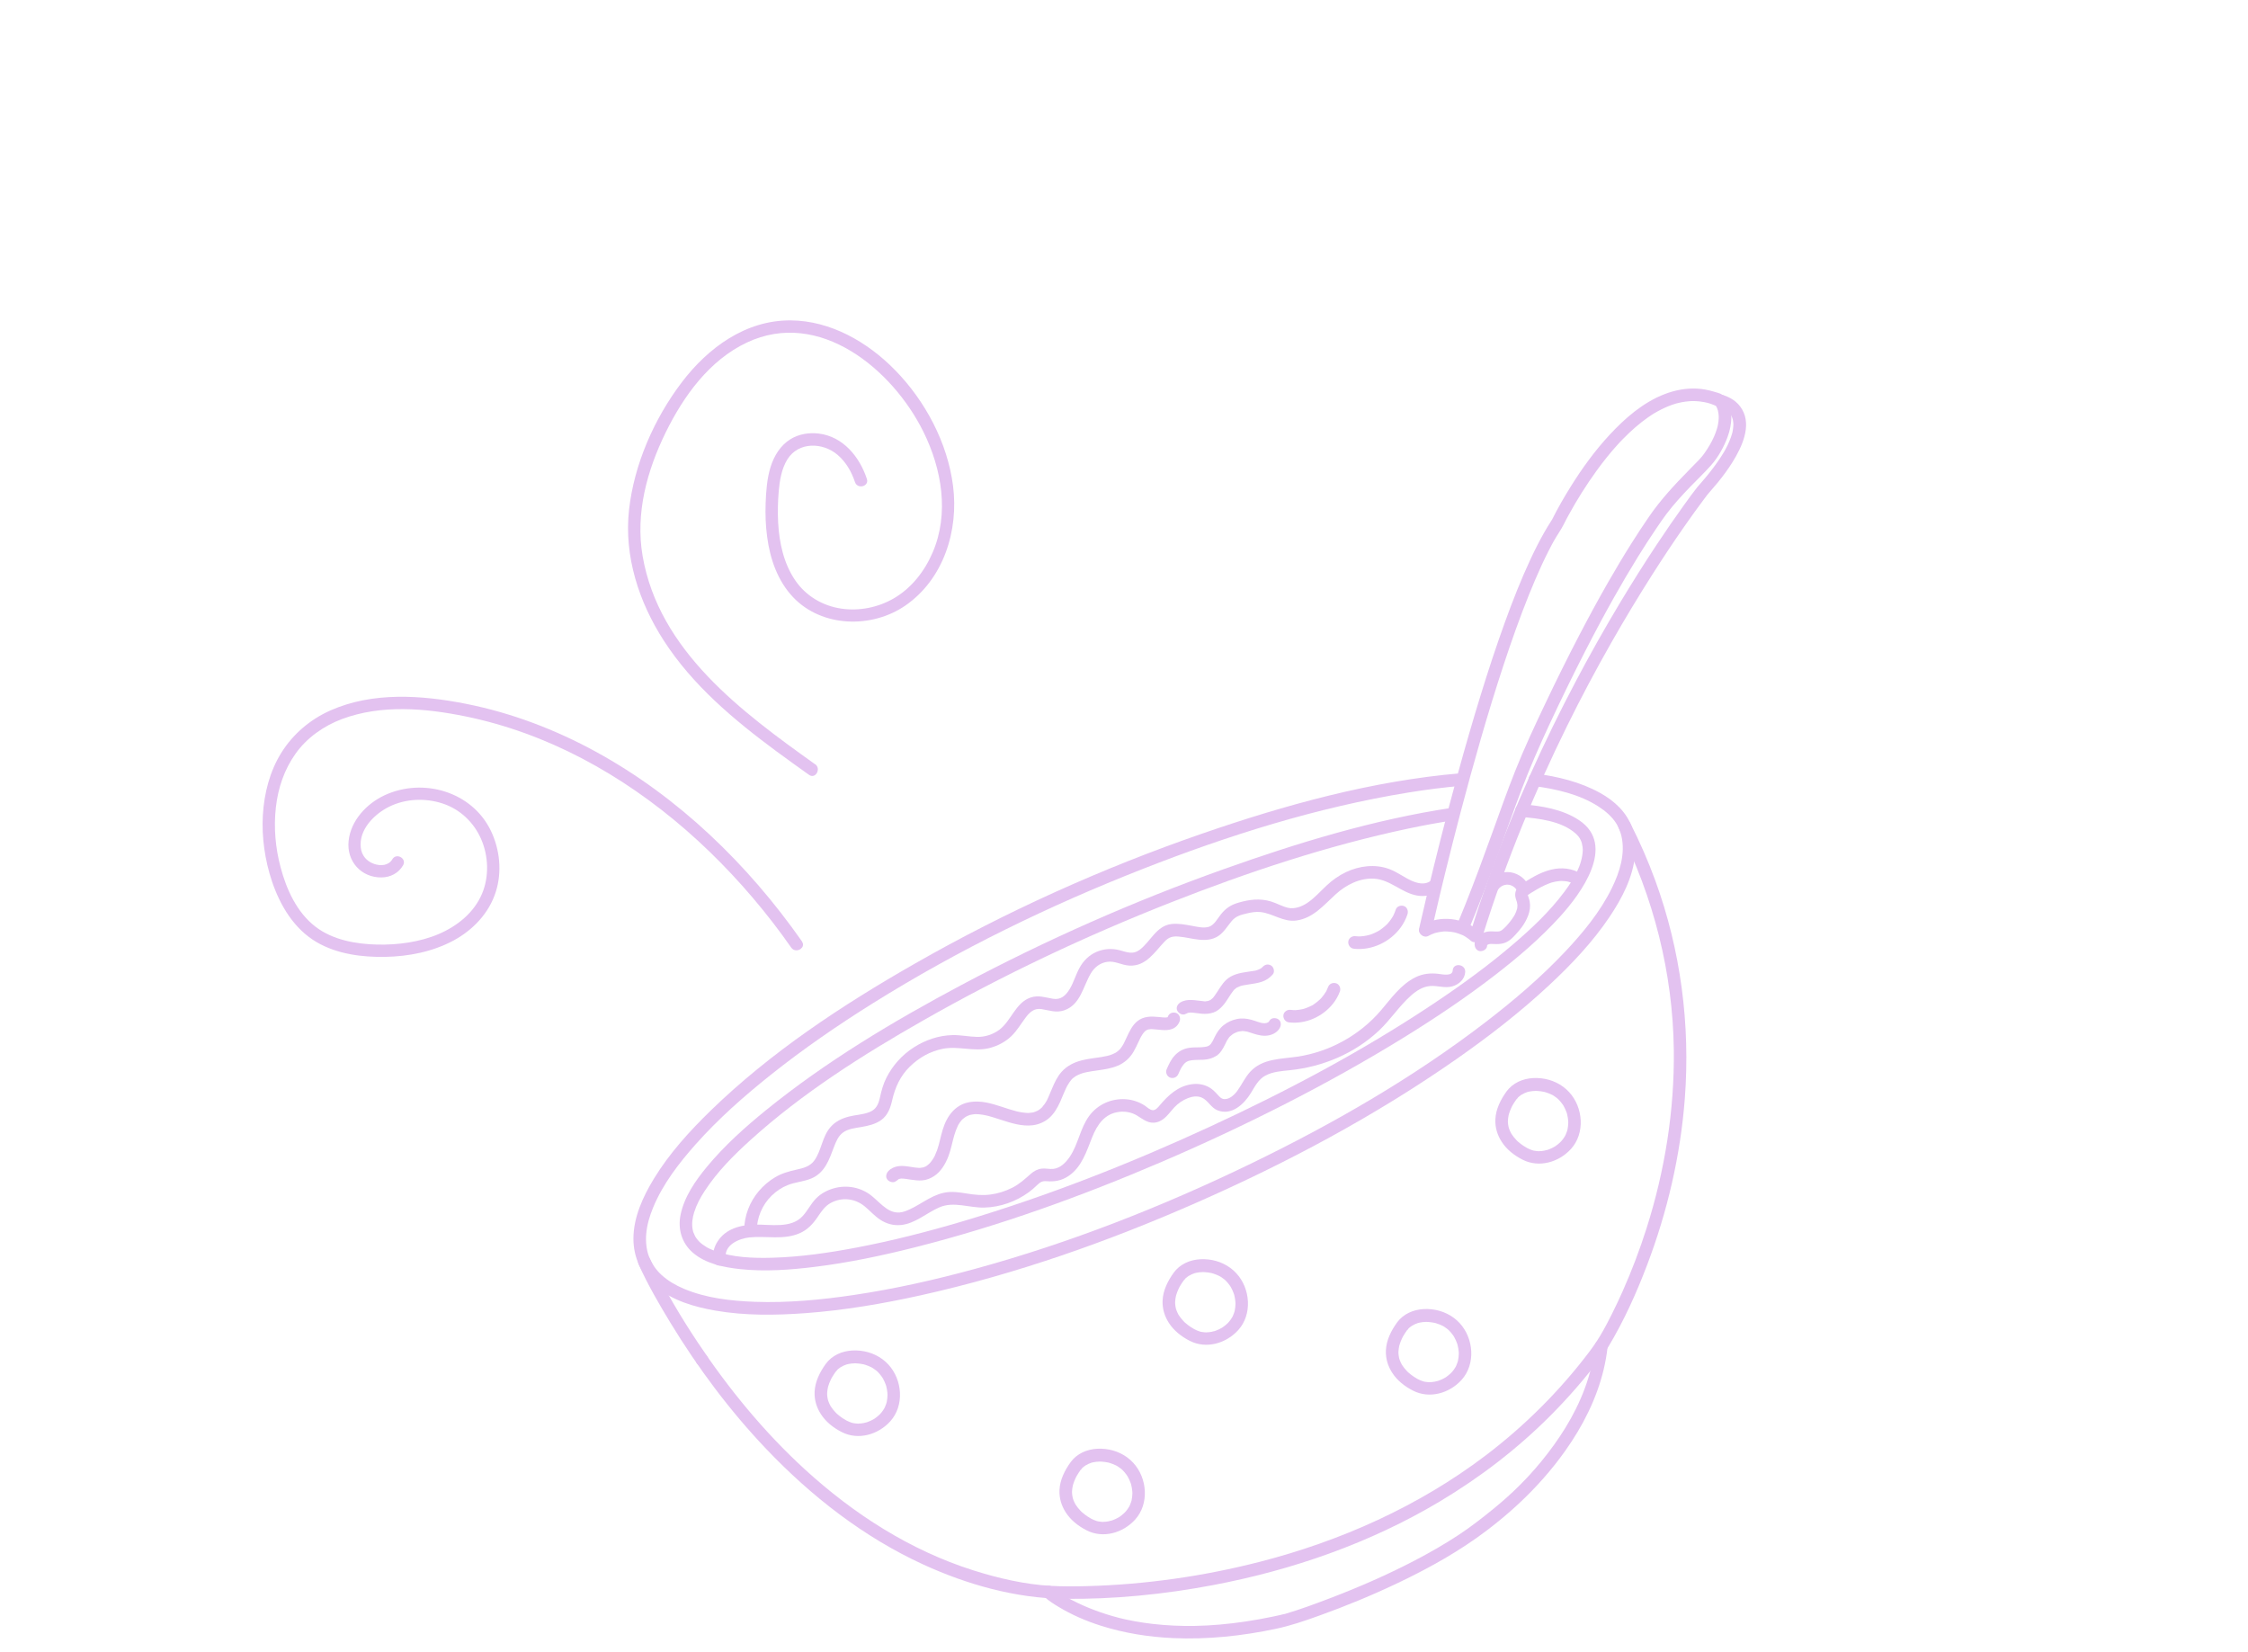 <svg width="490" height="360" viewBox="0 0 490 360" fill="none" xmlns="http://www.w3.org/2000/svg">
<g clip-path="url(#clip0_3028_927)">
<g clip-path="url(#clip1_3028_927)">
<path d="M331.44 178.048C335.369 178.36 340.333 178.921 343.435 181.654C343.891 182.059 344.293 182.53 344.544 183.093C344.597 183.214 344.641 183.339 344.695 183.459C344.728 183.535 344.752 183.615 344.775 183.695C344.814 183.81 344.707 183.406 344.789 183.725C344.859 184.018 344.92 184.317 344.958 184.619C344.978 184.772 344.986 184.925 344.996 185.083C345.012 185.335 344.996 185.083 345.001 185.039C345.001 185.147 345.006 185.254 344.999 185.359C344.852 188.634 343.02 191.646 340.953 194.413C337.763 198.692 333.821 202.39 329.777 205.844C324.275 210.543 318.401 214.799 312.382 218.807C297.006 229.059 280.587 237.765 263.833 245.512C246.265 253.632 228.172 260.746 209.609 266.251C202.078 268.481 194.451 270.428 186.731 271.899C180.646 273.058 174.474 273.955 168.272 274.124C164.13 274.239 159.638 274.063 155.858 272.656C155.498 272.521 155.138 272.374 154.789 272.21C154.312 271.989 154.297 271.983 153.977 271.789C153.687 271.61 153.4 271.425 153.129 271.22C152.984 271.11 152.844 270.998 152.702 270.881C152.645 270.834 152.595 270.79 152.543 270.74C152.276 270.504 152.743 270.947 152.499 270.694C152.285 270.47 152.076 270.244 151.89 270.001C151.8 269.879 151.714 269.754 151.629 269.63C151.578 269.556 151.465 269.342 151.636 269.645C151.585 269.559 151.535 269.473 151.49 269.385C151.362 269.11 151.244 268.844 151.131 268.563C151.003 268.235 151.137 268.645 151.087 268.438C151.043 268.259 151 268.08 150.966 267.896C150.754 266.732 150.936 265.398 151.294 264.258C151.855 262.479 152.617 261.087 153.601 259.572C156.325 255.392 159.903 251.796 163.587 248.465C174.912 238.22 188.036 229.915 201.264 222.382C218.597 212.505 236.719 203.957 255.283 196.658C272.042 190.071 289.276 184.333 306.915 180.599C310.22 179.9 313.543 179.283 316.888 178.782C318.64 178.521 318.222 175.799 316.478 176.063C299.551 178.601 282.954 183.664 266.867 189.387C247.206 196.379 228.04 204.849 209.616 214.651C194.74 222.568 180.059 231.331 166.947 241.974C162.347 245.705 157.891 249.716 154.102 254.285C151.581 257.327 149.15 260.829 148.344 264.769C147.711 267.857 148.594 270.895 150.984 272.987C153.738 275.399 157.709 276.21 161.231 276.594C166.677 277.182 172.24 276.779 177.652 276.105C184.968 275.2 192.2 273.675 199.342 271.877C217.786 267.226 235.764 260.705 253.235 253.217C270.705 245.73 289.408 236.394 306.343 225.906C313.116 221.714 319.748 217.259 326.049 212.385C331.037 208.529 335.856 204.399 340.094 199.72C344.588 194.766 352.385 184.247 344.207 178.77C340.614 176.364 335.964 175.62 331.744 175.288C329.983 175.15 329.678 177.881 331.446 178.021L331.44 178.048Z" fill="#E3C2F0"/>
<path d="M334.346 171.319C339.189 171.959 344.286 173.099 348.446 175.795C349.958 176.778 351.392 177.988 352.345 179.539C352.891 180.428 353.254 181.459 353.427 182.213C354.307 186.042 353.087 189.998 351.326 193.587C348.802 198.731 345.039 203.301 341.127 207.443C335.814 213.069 329.894 218.111 323.767 222.81C307.964 234.939 290.541 244.951 272.637 253.625C253.306 262.993 233.152 270.916 212.414 276.581C203.771 278.944 195.002 280.918 186.134 282.237C178.996 283.299 171.746 283.988 164.524 283.727C159.297 283.535 153.887 282.931 149.023 280.868C147.252 280.114 145.622 279.177 144.165 277.845C142.998 276.774 142.029 275.393 141.427 273.782C140.904 272.39 140.716 270.577 140.856 268.961C141.034 266.889 141.598 265.024 142.402 263.09C144.519 258.006 147.987 253.513 151.616 249.425C156.531 243.891 162.12 238.955 167.897 234.345C175.043 228.643 182.596 223.448 190.346 218.604C208.885 207.023 228.692 197.389 249.031 189.408C267.742 182.062 287.16 175.942 307.045 172.721C310.927 172.09 314.837 171.591 318.76 171.255C320.525 171.103 320.104 168.388 318.35 168.536C299.098 170.169 280.131 175.426 261.936 181.718C240.307 189.201 219.288 198.663 199.412 210.02C183.596 219.054 168.036 229.298 154.93 242.033C150.309 246.526 145.884 251.39 142.52 256.914C140.142 260.819 138.076 265.303 138.068 269.972C138.067 274.061 139.783 277.716 142.888 280.363C146.502 283.452 151.366 284.853 155.954 285.648C162.416 286.765 169.076 286.681 175.589 286.199C184.057 285.575 192.458 284.138 200.746 282.3C221.501 277.687 241.71 270.535 261.146 261.969C280.752 253.327 299.806 243.148 317.395 230.876C324.426 225.967 331.234 220.706 337.519 214.864C342.428 210.302 347.13 205.369 350.869 199.787C353.544 195.792 355.951 191.211 356.393 186.342C356.575 184.335 356.384 182.325 355.741 180.407C354.601 177.007 351.838 174.509 348.772 172.814C344.434 170.408 339.516 169.236 334.641 168.593C332.886 168.362 332.588 171.095 334.343 171.326L334.346 171.319Z" fill="#E3C2F0"/>
<path d="M139.186 275.533C141.18 279.962 143.647 284.211 146.17 288.357C152.16 298.18 159.072 307.454 167.008 315.79C176.848 326.123 188.29 335.049 201.302 341.008C210.806 345.36 221.347 348.33 231.844 348.46C242.746 348.596 253.699 347.494 264.404 345.472C281.708 342.201 298.64 336.313 313.791 327.269C322.589 322.013 330.769 315.756 338.002 308.481C341.912 304.55 345.561 300.357 348.886 295.922C349.479 295.134 350.064 294.369 350.573 293.528C353.958 287.904 356.689 281.849 359.015 275.721C363.432 264.112 366.295 251.845 367.242 239.442C368.468 223.346 366.35 207.093 360.806 191.912C359.245 187.633 357.412 183.458 355.35 179.39C354.555 177.817 352.043 178.922 352.843 180.505C360.427 195.489 364.637 212.033 364.843 228.835C365.002 242.01 362.889 255.166 358.902 267.703C357.418 272.361 355.684 276.944 353.7 281.408C352.943 283.111 352.149 284.796 351.311 286.463C350.982 287.115 350.651 287.762 350.313 288.406C350.23 288.557 350.154 288.711 350.071 288.862C349.884 289.211 350.144 288.728 349.959 289.069C349.817 289.331 349.67 289.595 349.528 289.856C348.575 291.575 347.589 293.085 346.396 294.657C339.935 303.196 332.298 310.795 323.768 317.262C309.213 328.293 292.222 335.874 274.576 340.4C262.252 343.563 249.523 345.371 236.796 345.698C234.397 345.759 231.65 345.783 229.088 345.64C223.373 345.322 217.585 343.977 212.138 342.251C198.384 337.893 186.052 329.964 175.446 320.256C166.502 312.072 158.741 302.591 152.04 292.507C148.385 287.005 144.976 281.284 142.098 275.273C141.961 274.991 141.828 274.707 141.703 274.425C140.978 272.809 138.471 273.924 139.196 275.54L139.191 275.543L139.186 275.533Z" fill="#E3C2F0"/>
<path d="M153.566 297.619C154.223 297.327 154.593 296.47 154.261 295.805C153.929 295.14 153.151 294.794 152.449 295.106C151.792 295.398 151.422 296.255 151.754 296.92C152.086 297.585 152.864 297.931 153.566 297.619Z" fill="#E3C2F0"/>
<path d="M227.726 348.093C228.61 348.904 229.66 349.563 230.679 350.181C233.59 351.945 236.742 353.306 239.986 354.332C245.054 355.937 250.341 356.777 255.639 357.021C263.18 357.364 270.744 356.558 278.116 354.995C281.344 354.312 284.417 353.253 287.519 352.138C293.361 350.039 299.114 347.673 304.718 345C311.546 341.74 318.236 338.024 324.263 333.423C326.59 331.647 328.887 329.735 331.03 327.734C334.771 324.246 338.21 320.392 341.17 316.216C344.953 310.891 347.985 304.961 349.528 298.585C349.929 296.92 350.23 295.233 350.411 293.533C350.592 291.833 347.865 291.468 347.681 293.23C347.005 299.665 344.537 305.784 341.19 311.222C339.648 313.726 337.918 316.115 336.06 318.393C335.228 319.413 334.368 320.41 333.479 321.383C333.278 321.605 333.071 321.829 332.862 322.048C333.025 321.874 332.764 322.152 332.715 322.204C332.602 322.327 332.486 322.445 332.37 322.562C331.989 322.961 331.6 323.356 331.209 323.747C329.422 325.535 327.544 327.201 325.593 328.798C323.063 330.862 320.515 332.844 317.781 334.638C314.708 336.655 311.506 338.477 308.248 340.173C302.313 343.264 296.16 345.947 289.909 348.329C286.694 349.554 283.448 350.764 280.145 351.739C280.081 351.755 280.021 351.782 279.956 351.799C279.981 351.788 280.231 351.743 279.959 351.779C279.687 351.816 279.425 351.902 279.165 351.964C278.603 352.093 278.045 352.215 277.484 352.332C275.457 352.758 273.416 353.124 271.37 353.426C267.745 353.961 264.087 354.299 260.422 354.364C257.387 354.413 254.318 354.279 251.293 353.933C249.957 353.78 248.622 353.586 247.3 353.343C246.693 353.233 246.086 353.112 245.487 352.981C245.195 352.918 244.908 352.853 244.619 352.783C244.478 352.75 244.337 352.716 244.195 352.683C243.901 352.615 244.224 352.694 243.938 352.617C240.324 351.689 236.844 350.401 233.531 348.678C233.319 348.567 233.794 348.826 233.586 348.708C233.514 348.667 233.442 348.627 233.372 348.592C233.228 348.511 233.077 348.428 232.931 348.343C232.672 348.193 232.411 348.038 232.155 347.881C231.734 347.623 231.313 347.352 230.905 347.07C230.421 346.738 229.96 346.377 229.499 346.016C229.443 345.969 229.386 345.922 229.331 345.868C228.783 345.365 227.813 345.628 227.415 346.178C226.941 346.841 227.181 347.595 227.729 348.098L227.726 348.093Z" fill="#E3C2F0"/>
<path d="M312.055 202.811C312.316 201.642 312.584 200.475 312.852 199.308C313.164 197.959 313.482 196.607 313.8 195.256C313.997 194.428 314.193 193.6 314.394 192.77C314.451 192.546 314.5 192.319 314.557 192.096C314.581 191.988 314.611 191.879 314.635 191.772C314.647 191.718 314.66 191.665 314.677 191.609C314.719 191.446 314.603 191.901 314.665 191.662C314.782 191.183 314.899 190.703 315.016 190.224C316.117 185.73 317.254 181.251 318.432 176.784C319.821 171.518 321.262 166.265 322.774 161.035C324.286 155.805 326.017 150.134 327.802 144.735C329.482 139.653 331.263 134.61 333.26 129.646C334.144 127.459 335.063 125.286 336.052 123.148C336.512 122.155 336.983 121.175 337.481 120.201C337.715 119.741 337.949 119.282 338.19 118.825C338.346 118.527 338.148 118.905 338.233 118.746C338.289 118.643 338.346 118.54 338.402 118.436C338.522 118.208 338.65 117.983 338.778 117.757C339.429 116.601 340.237 115.513 340.828 114.329C340.971 114.043 341.119 113.754 341.264 113.473C341.382 113.252 341.497 113.026 341.615 112.805C341.648 112.742 341.677 112.687 341.711 112.63C341.805 112.449 341.527 112.971 341.669 112.709C341.744 112.567 341.821 112.43 341.896 112.289C343.741 108.915 345.796 105.647 348.052 102.536C349.487 100.562 351.009 98.651 352.652 96.848C352.753 96.737 352.849 96.628 352.952 96.522C353.001 96.47 353.052 96.411 353.101 96.359C352.908 96.572 353.045 96.421 353.086 96.378C353.315 96.138 353.545 95.897 353.776 95.662C354.214 95.214 354.661 94.775 355.113 94.345C355.998 93.512 356.92 92.71 357.878 91.959C358.341 91.597 358.816 91.247 359.298 90.912C359.546 90.741 359.79 90.573 360.043 90.412C360.159 90.336 360.276 90.26 360.399 90.187C360.442 90.162 360.634 90.041 360.465 90.146C360.281 90.258 360.536 90.103 360.574 90.08C361.573 89.491 362.604 88.96 363.678 88.524C364.204 88.315 364.735 88.133 365.273 87.965C364.967 88.06 365.268 87.968 365.398 87.934C365.527 87.901 365.651 87.87 365.781 87.836C366.051 87.77 366.32 87.711 366.597 87.66C367.14 87.557 367.691 87.486 368.244 87.445C368.372 87.436 368.505 87.425 368.635 87.421C368.7 87.417 368.766 87.418 368.83 87.413C369.022 87.4 368.577 87.411 368.769 87.41C369.064 87.412 369.358 87.413 369.653 87.426C370.2 87.454 370.75 87.516 371.291 87.613C371.423 87.638 371.56 87.662 371.691 87.688C371.764 87.704 372.185 87.799 372.022 87.757C371.86 87.715 372.253 87.817 372.302 87.832C372.452 87.873 372.605 87.919 372.751 87.963C373.434 88.177 374.096 88.545 374.796 88.673C374.999 88.709 374.379 88.558 374.568 88.618C374.616 88.633 374.67 88.645 374.718 88.659C374.837 88.697 374.961 88.732 375.077 88.777C375.234 88.833 375.386 88.892 375.538 88.963C375.62 88.999 375.697 89.037 375.774 89.075C376.13 89.242 375.487 88.902 375.764 89.067C375.951 89.177 376.135 89.293 376.312 89.42C376.4 89.483 376.483 89.548 376.568 89.619C376.614 89.653 376.654 89.689 376.694 89.725C376.9 89.892 376.708 89.797 376.621 89.656C376.74 89.856 376.978 90.026 377.124 90.22C377.198 90.32 377.265 90.429 377.339 90.528C377.437 90.653 377.141 90.165 377.273 90.419C377.306 90.495 377.355 90.563 377.391 90.631C377.452 90.755 377.511 90.873 377.557 91.003C377.601 91.104 377.732 91.546 377.66 91.276C377.588 91.007 377.71 91.483 377.727 91.59C377.759 91.756 377.784 91.92 377.801 92.093C377.807 92.174 377.816 92.261 377.822 92.342C377.822 92.397 377.824 92.727 377.829 92.454C377.834 92.18 377.824 92.522 377.824 92.576C377.821 92.692 377.813 92.81 377.809 92.92C377.78 93.342 377.71 93.753 377.63 94.167C377.561 94.524 377.682 94.012 377.618 94.233C377.583 94.345 377.556 94.459 377.527 94.569C377.448 94.838 377.363 95.105 377.268 95.364C377.066 95.924 376.83 96.474 376.576 97.009C376.438 97.293 376.298 97.572 376.15 97.848C376.263 97.629 376.057 98.016 376.017 98.088C375.91 98.28 375.801 98.467 375.687 98.656C375.267 99.361 374.819 100.042 374.349 100.714C373.205 102.355 371.949 103.907 370.629 105.409C370.391 105.684 370.141 105.945 369.914 106.233C368.949 107.451 368.039 108.729 367.128 109.989C365.088 112.817 363.115 115.687 361.188 118.591C358.367 122.838 355.652 127.158 353.03 131.527C349.699 137.085 346.522 142.73 343.496 148.459C340.022 155.032 336.75 161.719 333.706 168.503C330.347 175.994 327.261 183.615 324.496 191.348C323.091 195.266 321.778 199.215 320.545 203.195C320.325 203.902 320.611 204.695 321.336 204.975C321.996 205.229 322.888 204.899 323.112 204.185C325.653 195.975 328.572 187.885 331.812 179.924C334.785 172.617 338.031 165.424 341.517 158.352C344.62 152.053 347.789 146.092 351.241 140.024C354.084 135.032 357.048 130.108 360.135 125.26C362.412 121.683 364.756 118.148 367.186 114.671C368.577 112.68 369.989 110.709 371.444 108.767C371.697 108.432 371.946 108.087 372.214 107.757C372.952 106.85 373.752 106.001 374.488 105.09C375.632 103.678 376.711 102.216 377.67 100.67C379.634 97.497 381.864 92.868 379.723 89.215C378.671 87.419 377.011 86.496 375.084 85.944C374.858 85.882 375.238 86.02 375.238 85.966C375.235 85.811 373.71 85.393 373.525 85.343C372.344 84.995 371.128 84.76 369.899 84.698C367.478 84.576 365.093 85.035 362.836 85.901C358.137 87.708 354.202 91.15 350.821 94.797C347.63 98.239 344.861 102.059 342.382 106.034C340.916 108.384 339.529 110.789 338.296 113.27C338.261 113.339 338.223 113.416 338.188 113.486C338.183 113.501 338.175 113.51 338.169 113.525C338.399 112.989 338.138 113.508 338.043 113.659C337.544 114.429 337.075 115.21 336.619 116.008C335.542 117.896 334.562 119.837 333.642 121.806C331.529 126.322 329.708 130.979 328.009 135.666C326.096 140.954 324.343 146.303 322.69 151.675C321.011 157.123 319.429 162.601 317.915 168.097C316.547 173.071 315.235 178.061 313.969 183.062C312.965 187.03 311.988 191.005 311.042 194.983C310.519 197.197 310.001 199.408 309.499 201.63C309.435 201.918 309.368 202.212 309.306 202.505C309.148 203.231 309.839 203.947 310.522 204.023C311.324 204.112 311.873 203.536 312.036 202.808L312.055 202.811Z" fill="#E3C2F0"/>
<path d="M373.815 88.165C373.905 88.258 373.971 88.367 374.048 88.471C374.217 88.703 373.861 88.133 373.975 88.347C374.008 88.422 374.057 88.491 374.095 88.564C374.188 88.746 374.268 88.927 374.341 89.117C374.379 89.203 374.395 89.388 374.454 89.452C374.395 89.388 374.357 89.086 374.415 89.325C374.435 89.395 374.454 89.465 374.468 89.537C374.538 89.83 374.581 90.13 374.61 90.424C374.625 90.58 374.628 90.735 374.639 90.893C374.643 90.97 374.644 90.596 374.635 90.871C374.632 90.987 374.629 91.102 374.627 91.218C374.607 91.618 374.565 92.01 374.493 92.403C374.473 92.52 374.45 92.645 374.425 92.764C374.416 92.811 374.348 93.118 374.382 92.964C374.416 92.811 374.341 93.127 374.326 93.176C374.288 93.307 374.251 93.438 374.208 93.572C374.039 94.11 373.841 94.638 373.614 95.154C373.062 96.411 372.396 97.52 371.58 98.696C371.37 98.994 371.153 99.289 370.915 99.564C370.8 99.699 370.679 99.831 370.56 99.968C370.5 100.037 370.439 100.101 370.379 100.169C370.224 100.334 370.547 99.992 370.327 100.228C369.623 100.969 368.901 101.694 368.185 102.421C365.035 105.616 362.005 108.879 359.455 112.584C358.138 114.5 356.863 116.44 355.623 118.406C353.868 121.186 352.187 124.01 350.549 126.864C348.36 130.679 346.267 134.549 344.231 138.452C341.693 143.32 339.26 148.237 336.9 153.194C334.54 158.151 332.263 163.011 330.26 168.056C328.514 172.451 326.931 176.912 325.33 181.363C323.436 186.624 321.5 191.874 319.427 197.071C318.83 198.565 318.223 200.051 317.61 201.534C317.326 202.22 317.719 203.05 318.401 203.313C319.083 203.576 319.888 203.212 320.176 202.524C322.468 197.007 324.603 191.422 326.648 185.81C328.332 181.196 329.95 176.557 331.699 171.968C333.448 167.379 335.541 162.589 337.686 157.986C340.141 152.716 342.686 147.484 345.331 142.304C346.442 140.13 347.576 137.964 348.73 135.807C348.76 135.752 348.91 135.468 348.811 135.651C348.873 135.533 348.937 135.42 348.999 135.302C349.14 135.04 349.285 134.771 349.432 134.507C349.694 134.03 349.954 133.547 350.216 133.069C350.718 132.159 351.22 131.25 351.73 130.343C353.435 127.315 355.194 124.316 357.021 121.361C358.342 119.226 359.704 117.115 361.113 115.043C361.802 114.026 362.496 113.007 363.232 112.029C364.862 109.872 366.664 107.914 368.462 106.055C369.956 104.512 371.518 103.028 372.949 101.423C374.514 99.661 375.76 97.427 376.568 95.219C377.561 92.508 377.87 89.233 376.18 86.728C376.11 86.626 376.039 86.52 375.957 86.43C375.452 85.89 374.625 85.746 374.021 86.237C373.475 86.685 373.323 87.625 373.832 88.175L373.815 88.165Z" fill="#E3C2F0"/>
<path d="M311.299 204.003C311.71 203.778 312.136 203.588 312.571 203.431C312.681 203.394 312.832 203.315 312.948 203.306L312.788 203.352C312.853 203.336 312.917 203.319 312.982 203.302C313.208 203.244 313.432 203.193 313.66 203.151C313.888 203.11 314.12 203.079 314.35 203.055C314.567 203.031 314.835 202.972 315.048 203.004L314.893 203.006C314.959 203.007 315.025 203.008 315.092 203.008C315.207 203.011 315.328 203.012 315.443 203.014C315.676 203.025 315.906 203.043 316.141 203.071C316.356 203.096 316.569 203.128 316.783 203.165C316.915 203.191 317.046 203.216 317.173 203.244C317.504 203.314 316.891 203.165 317.219 203.254C317.666 203.38 318.109 203.526 318.539 203.709C318.739 203.794 318.998 203.878 319.17 204.006C318.906 203.804 319.131 203.987 319.21 204.03C319.325 204.099 319.438 204.164 319.55 204.24C319.944 204.492 320.315 204.773 320.665 205.087C321.207 205.562 322.202 205.355 322.582 204.776C323.022 204.105 322.845 203.371 322.268 202.857C319.042 200.005 313.949 199.44 310.177 201.492C309.547 201.832 309.134 202.605 309.482 203.306C309.796 203.931 310.617 204.372 311.294 204.005L311.299 204.003Z" fill="#E3C2F0"/>
<path d="M158.219 274.298C157.693 271.372 161.075 269.915 163.406 269.686C167.072 269.325 170.818 270.308 174.327 268.771C176.012 268.034 177.197 266.755 178.209 265.263C179.011 264.081 179.766 262.903 181.046 262.201C183.485 260.851 186.363 261.178 188.49 262.936C189.638 263.882 190.632 265.036 191.891 265.854C193.243 266.734 194.775 267.154 196.385 266.992C199.523 266.674 201.974 264.338 204.778 263.133C207.925 261.782 211.275 263.278 214.553 263.192C218.038 263.1 221.461 261.884 224.266 259.83C224.883 259.381 225.446 258.877 225.998 258.349C226.695 257.69 227.118 257.357 228.098 257.439C229.9 257.589 231.436 257.315 232.947 256.282C235.806 254.336 236.836 250.927 238.053 247.882C239.164 245.088 240.812 242.675 244.013 242.323C245.285 242.185 246.654 242.425 247.757 243.084C249.163 243.922 250.348 245.032 252.12 244.6C253.891 244.167 254.788 242.618 255.942 241.376C256.77 240.484 257.807 239.776 258.938 239.334C259.873 238.966 260.982 238.798 261.934 239.211C263.324 239.809 263.935 241.427 265.397 241.999C268.49 243.213 271.21 240.606 272.681 238.188C273.532 236.792 274.306 235.237 275.8 234.435C277.403 233.571 279.299 233.444 281.08 233.26C288.312 232.518 295.181 229.65 300.529 224.658C303.085 222.275 304.979 219.253 307.598 216.944C308.78 215.901 310.148 215.021 311.764 214.899C313.379 214.777 314.923 215.426 316.523 214.986C317.984 214.583 319.298 213.432 319.374 211.833C319.454 210.07 316.727 209.759 316.644 211.53C316.586 212.844 314.31 212.346 313.547 212.251C311.824 212.036 310.125 212.214 308.552 212.986C305.366 214.547 303.246 217.586 301.003 220.215C296.392 225.619 289.808 229.252 282.789 230.297C279.176 230.832 275.166 230.689 272.498 233.603C271.359 234.85 270.681 236.404 269.692 237.759C269.064 238.617 268.018 239.6 266.872 239.549C266.217 239.522 265.813 239.033 265.401 238.578C264.834 237.951 264.267 237.366 263.526 236.956C262.353 236.303 261.017 236.121 259.698 236.316C256.749 236.749 254.664 238.693 252.821 240.868C252.463 241.292 251.916 241.981 251.297 241.967C250.642 241.952 249.989 241.254 249.47 240.925C248.241 240.147 246.829 239.674 245.381 239.577C242.266 239.367 239.265 240.696 237.408 243.22C235.423 245.927 235.033 249.412 233.154 252.156C232.313 253.385 231.131 254.603 229.573 254.76C228.739 254.842 227.911 254.602 227.071 254.699C226.157 254.804 225.359 255.238 224.678 255.841C223.392 256.973 222.202 258.08 220.651 258.861C219.1 259.641 217.53 260.135 215.849 260.352C214.168 260.57 212.491 260.419 210.805 260.14C209.118 259.86 207.397 259.596 205.712 259.966C202.575 260.651 200.219 262.957 197.243 264.004C194.061 265.13 192.198 262.413 189.996 260.635C187.667 258.762 184.579 258.179 181.718 259C180.317 259.401 178.983 260.102 177.947 261.135C176.756 262.321 176.056 263.866 174.921 265.082C172.4 267.786 167.985 266.854 164.714 266.9C161.443 266.946 158.201 267.762 156.392 270.608C155.607 271.842 155.244 273.267 155.504 274.717C155.816 276.457 158.532 276.055 158.219 274.31L158.219 274.298Z" fill="#E3C2F0"/>
<path d="M324.17 206.075C324.17 206.021 324.197 205.69 324.165 205.927C324.127 206.233 324.242 205.67 324.156 205.961C324.112 206.107 324.122 206.048 324.16 205.984C324.243 205.832 324.226 206.051 324.075 206.064C324.11 206.06 324.271 205.91 324.299 205.879C324.395 205.783 324.185 205.96 324.166 205.957C324.18 205.963 324.322 205.875 324.322 205.875C324.402 205.84 324.482 205.804 324.565 205.773C324.795 205.671 324.302 205.818 324.55 205.78C324.663 205.766 324.773 205.741 324.889 205.732C324.945 205.725 324.999 205.725 325.059 205.722C325.261 205.705 324.838 205.712 325.044 205.729C325.154 205.734 325.274 205.735 325.385 205.74C325.647 205.75 325.912 205.764 326.175 205.762C326.871 205.759 327.523 205.698 328.169 205.423C329.289 204.943 330.131 203.96 330.913 203.058C331.493 202.391 332.029 201.677 332.459 200.902C332.951 200.009 333.341 199.076 333.467 198.051C333.526 197.561 333.519 197.047 333.442 196.563C333.396 196.27 333.313 195.988 333.225 195.709C333.192 195.609 333.16 195.509 333.129 195.414C333.105 195.346 333.079 195.274 333.055 195.206C332.978 195.005 333.02 195.222 333.061 195.246C333.042 195.23 332.988 194.935 332.998 194.93C333.034 194.915 332.96 195.194 333.011 194.973C333.014 194.978 332.949 195.211 333 195.068C333.05 194.925 332.954 195.155 332.951 195.162C333.053 194.972 332.975 195.242 332.901 195.196C332.901 195.196 333.148 194.984 333.176 194.965C333.37 194.819 333.579 194.696 333.786 194.568C333.847 194.529 334.12 194.359 333.928 194.481C334.079 194.389 334.231 194.298 334.382 194.206C335.405 193.589 336.456 193.007 337.579 192.574C337.744 192.513 337.909 192.451 338.076 192.395C338.138 192.373 338.203 192.357 338.265 192.335C338.472 192.261 338.104 192.377 338.28 192.328C338.539 192.261 338.792 192.197 339.053 192.147C339.313 192.098 339.573 192.06 339.837 192.033C339.975 192.02 340.121 192.009 340.261 192.001C340.308 191.998 340.375 191.987 340.421 191.996C340.328 191.977 340.21 191.994 340.381 192.002C340.661 192.01 340.943 192.023 341.217 192.057C341.337 192.07 341.459 192.088 341.578 192.113C341.63 192.121 341.683 192.133 341.73 192.143C342.061 192.2 341.555 192.088 341.74 192.138C341.989 192.214 342.237 192.284 342.481 192.386C342.592 192.433 342.703 192.48 342.811 192.535C342.849 192.554 343.044 192.666 342.888 192.573C342.716 192.469 342.998 192.644 343.005 192.647C343.618 193.025 344.497 192.989 344.921 192.337C345.304 191.751 345.261 190.819 344.608 190.417C342.672 189.225 340.311 188.993 338.119 189.534C336.814 189.855 335.592 190.375 334.413 191.02C333.866 191.317 333.331 191.64 332.803 191.965C332.275 192.29 331.649 192.598 331.187 193.032C330.608 193.579 330.254 194.242 330.272 195.053C330.279 195.447 330.375 195.784 330.494 196.159C330.535 196.279 330.576 196.399 330.62 196.524C330.642 196.574 330.655 196.629 330.672 196.681C330.74 196.862 330.609 196.39 330.659 196.651C330.699 196.85 330.73 197.041 330.753 197.241C330.794 197.578 330.771 197.053 330.758 197.293C330.752 197.416 330.75 197.532 330.739 197.657C330.727 197.765 330.713 197.867 330.698 197.97C330.689 198.016 330.68 198.063 330.675 198.107C330.64 198.339 330.682 198.068 330.696 198.031C330.601 198.236 330.565 198.481 330.48 198.693C330.402 198.884 330.325 199.075 330.231 199.256C330.209 199.301 330.176 199.388 330.145 199.426C330.145 199.426 330.276 199.194 330.198 199.33C330.134 199.443 330.07 199.556 329.999 199.666C329.748 200.073 329.47 200.461 329.175 200.839C328.881 201.217 328.594 201.543 328.286 201.879C328.134 202.049 328.286 201.879 328.31 201.85C328.264 201.895 328.225 201.942 328.178 201.987C328.075 202.093 327.967 202.201 327.862 202.302C327.757 202.403 327.644 202.501 327.525 202.597C327.476 202.636 327.428 202.676 327.372 202.713C327.367 202.715 327.066 202.903 327.212 202.826C327.358 202.749 327.167 202.846 327.152 202.853C327.057 202.895 326.959 202.932 326.862 202.97C326.686 203.048 326.939 202.941 326.941 202.946C326.928 202.97 326.708 202.99 326.669 202.995C326.612 203.003 326.56 203.008 326.503 203.015C326.503 203.015 326.156 203.031 326.345 203.025C326.513 203.023 326.321 203.024 326.296 203.022C326.201 203.023 326.107 203.016 326.012 203.017C325.376 202.992 324.71 202.939 324.079 203.075C322.799 203.356 321.418 204.331 321.421 205.781C321.421 206.497 321.838 207.245 322.637 207.299C323.311 207.343 324.151 206.855 324.15 206.084L324.17 206.075Z" fill="#E3C2F0"/>
<path d="M326.614 193.784C326.666 193.713 326.721 193.646 326.78 193.577C326.934 193.383 326.624 193.725 326.747 193.61C326.87 193.495 326.98 193.392 327.11 193.292C327.169 193.248 327.229 193.209 327.288 193.165C327.428 193.061 327.013 193.317 327.235 193.195C327.376 193.12 327.522 193.043 327.669 192.983C327.735 192.954 327.809 192.933 327.875 192.904C328.16 192.789 327.562 192.971 327.86 192.911C328.003 192.883 328.145 192.85 328.291 192.827C328.377 192.819 328.464 192.811 328.555 192.8C328.804 192.78 328.339 192.788 328.508 192.803C328.677 192.818 328.829 192.823 328.985 192.85C329.049 192.857 329.249 192.943 329.061 192.858C328.873 192.773 329.083 192.866 329.132 192.881C329.279 192.93 329.422 192.981 329.564 193.044C329.61 193.065 329.703 193.139 329.755 193.134C329.582 193.042 329.541 193.018 329.63 193.069C329.668 193.088 329.704 193.114 329.737 193.135C329.854 193.21 329.969 193.291 330.08 193.38C330.145 193.43 330.205 193.499 330.275 193.547C330.179 193.481 330.079 193.351 330.227 193.507C330.333 193.623 330.433 193.741 330.524 193.863C330.565 193.917 330.605 193.978 330.644 194.039C330.743 194.181 330.487 193.753 330.605 193.978C330.684 194.129 330.756 194.278 330.815 194.438C331.078 195.11 331.984 195.459 332.628 195.137C333.316 194.795 333.605 194.04 333.322 193.323C332.658 191.626 331.063 190.403 329.278 190.118C327.494 189.834 325.49 190.69 324.372 192.174C323.941 192.745 324.074 193.691 324.686 194.094C325.297 194.496 326.142 194.397 326.602 193.783L326.614 193.784Z" fill="#E3C2F0"/>
<path d="M164.943 268.321C164.958 265.425 166.12 262.608 168.205 260.585C169.225 259.596 170.393 258.805 171.717 258.283C173.365 257.628 175.176 257.539 176.818 256.857C179.833 255.6 180.748 252.7 181.814 249.897C182.242 248.767 182.739 247.588 183.736 246.844C184.872 245.996 186.429 245.863 187.781 245.623C189.297 245.358 190.844 245.013 192.109 244.089C193.527 243.049 194.094 241.449 194.469 239.794C195.107 237 196.229 234.514 198.3 232.485C200.371 230.456 202.795 229.113 205.537 228.58C208.936 227.917 212.346 229.291 215.716 228.412C217.464 227.954 219.124 227.095 220.433 225.838C221.668 224.657 222.505 223.189 223.521 221.828C224.428 220.612 225.413 219.68 227.014 219.931C228.728 220.205 230.208 220.792 231.942 220.208C235.513 218.999 236.075 215.022 237.749 212.182C238.536 210.845 239.728 209.893 241.281 209.642C243.021 209.356 244.464 210.358 246.163 210.451C249.814 210.651 251.68 207.473 253.896 205.163C254.791 204.23 255.638 204.015 256.919 204.126C258.398 204.251 259.841 204.645 261.314 204.796C262.787 204.948 264.319 204.856 265.602 203.972C266.794 203.154 267.552 201.847 268.466 200.754C269.379 199.662 270.423 199.402 271.727 199.093C272.763 198.843 273.764 198.675 274.754 198.782C277.44 199.068 279.717 201.012 282.565 200.624C286.232 200.131 288.573 197.236 291.151 194.903C293.422 192.839 296.418 191.308 299.565 191.51C303.026 191.729 305.467 194.544 308.809 195.171C310.481 195.487 312.194 195.177 313.553 194.127C314.912 193.077 313.206 190.916 311.808 192.001C310.579 192.951 308.866 192.503 307.58 191.907C305.956 191.16 304.526 190.05 302.845 189.419C299.765 188.26 296.29 188.698 293.365 190.089C291.823 190.823 290.427 191.817 289.179 192.981C287.789 194.273 286.522 195.746 284.932 196.802C283.769 197.578 282.231 198.172 280.812 197.87C279.509 197.588 278.281 196.84 276.995 196.461C274.584 195.751 272.341 196.044 269.961 196.73C268.343 197.196 267.227 197.916 266.161 199.233C265.433 200.122 264.702 201.597 263.54 201.982C262.377 202.366 260.92 201.979 259.759 201.773C258.31 201.514 256.834 201.22 255.354 201.39C252.043 201.767 250.812 205.223 248.394 207.026C246.963 208.09 245.699 207.544 244.15 207.126C242.44 206.658 240.656 206.753 239.023 207.456C237.389 208.158 236.16 209.391 235.318 210.916C234.476 212.44 234.049 214.087 233.176 215.541C232.303 216.995 231.226 217.962 229.527 217.681C227.829 217.401 226.362 216.831 224.638 217.412C221.349 218.525 220.434 222.49 217.813 224.445C216.423 225.478 214.671 226.035 212.94 225.992C211.209 225.949 209.414 225.561 207.623 225.599C204.597 225.669 201.699 226.663 199.162 228.291C196.624 229.919 194.582 232.201 193.22 234.878C192.514 236.263 192.125 237.724 191.793 239.233C191.461 240.741 190.948 241.83 189.47 242.397C187.993 242.964 186.502 242.977 185.053 243.35C183.474 243.758 182.076 244.422 181 245.677C179.212 247.76 179.079 250.662 177.548 252.865C176.611 254.215 175.115 254.592 173.583 254.93C171.942 255.293 170.367 255.734 168.917 256.608C166.271 258.194 164.185 260.633 163.079 263.521C162.531 264.951 162.227 266.483 162.223 268.014C162.223 268.755 162.649 269.444 163.439 269.532C164.117 269.61 164.95 269.065 164.953 268.317L164.943 268.321Z" fill="#E3C2F0"/>
<path d="M195.446 257.349C195.5 257.295 195.852 257.048 195.852 256.993C195.848 257.025 195.538 257.151 195.759 257.053C195.834 257.02 195.914 256.984 195.989 256.95C196.248 256.829 195.737 256.991 195.917 256.964C195.987 256.958 196.059 256.932 196.126 256.92C196.176 256.91 196.62 256.815 196.654 256.865L196.482 256.87C196.543 256.873 196.603 256.87 196.664 256.873C196.755 256.875 196.853 256.88 196.946 256.886C197.108 256.899 197.266 256.918 197.425 256.938C197.787 256.982 198.151 257.043 198.512 257.099C199.32 257.227 200.122 257.316 200.943 257.27C201.904 257.216 202.8 256.853 203.597 256.336C205.108 255.357 206.09 253.662 206.725 252.013C207.3 250.523 207.56 248.932 208.011 247.407C208.227 246.679 208.495 245.97 208.82 245.283C208.926 245.062 208.81 245.288 208.796 245.324C208.839 245.233 208.892 245.149 208.945 245.065C209.033 244.924 209.12 244.783 209.215 244.644C209.317 244.496 209.427 244.351 209.546 244.214C209.597 244.155 209.648 244.078 209.709 244.027C209.411 244.262 209.752 243.99 209.814 243.938C210.052 243.718 210.313 243.548 210.572 243.36C210.188 243.633 210.516 243.397 210.632 243.334C210.778 243.257 210.928 243.19 211.081 243.128C211.186 243.081 211.298 243.049 211.406 243.008C211.753 242.883 211.088 243.077 211.448 242.995C211.706 242.94 211.964 242.886 212.228 242.858C212.354 242.845 212.483 242.836 212.611 242.827C212.971 242.799 212.309 242.823 212.675 242.822C212.94 242.825 213.198 242.837 213.462 242.864C214.003 242.918 214.542 243.009 215.07 243.13C215.143 243.145 215.218 243.166 215.291 243.182C214.887 243.109 215.158 243.151 215.25 243.17C215.374 243.205 215.5 243.233 215.624 243.269C215.904 243.343 216.18 243.425 216.452 243.509C217.007 243.677 217.562 243.858 218.117 244.038C220.361 244.762 222.733 245.544 225.118 245.247C226.364 245.091 227.573 244.583 228.547 243.788C229.713 242.83 230.465 241.509 231.082 240.156C231.358 239.546 231.604 238.925 231.865 238.309C231.989 238.007 232.12 237.708 232.258 237.412C232.321 237.269 232.386 237.132 232.456 236.992C232.497 236.908 232.54 236.829 232.58 236.745C232.61 236.689 232.634 236.636 232.664 236.581C232.578 236.74 232.559 236.778 232.605 236.692C232.776 236.429 232.926 236.145 233.105 235.885C233.189 235.763 233.28 235.644 233.372 235.526C233.431 235.457 233.484 235.386 233.543 235.317C233.532 235.292 233.766 235.061 233.543 235.317C233.507 235.249 234.254 234.7 234.332 234.647C234.401 234.598 234.467 234.557 234.535 234.508C234.71 234.389 234.225 234.676 234.512 234.525C234.688 234.434 234.857 234.341 235.035 234.256C235.366 234.109 235.701 233.984 236.048 233.872C236.362 233.768 235.822 233.93 236.033 233.878C236.115 233.86 236.194 233.837 236.274 233.813C236.468 233.763 236.669 233.716 236.868 233.676C237.609 233.52 238.356 233.417 239.108 233.311C240.647 233.097 242.217 232.874 243.663 232.261C245.108 231.648 246.306 230.574 247.094 229.2C247.483 228.521 247.817 227.813 248.15 227.104C248.281 226.817 248.414 226.535 248.554 226.256C248.595 226.172 248.638 226.093 248.678 226.008C248.821 225.722 248.524 226.27 248.686 225.999C248.774 225.846 248.862 225.692 248.962 225.539C249.041 225.42 249.12 225.3 249.206 225.184C249.266 225.103 249.442 224.958 249.474 224.854L249.343 224.991C249.379 224.95 249.422 224.913 249.458 224.873C249.51 224.826 249.561 224.779 249.609 224.739C249.658 224.7 249.714 224.651 249.77 224.614C250.08 224.38 249.579 224.699 249.798 224.583C249.921 224.522 250.042 224.457 250.17 224.406L250.245 224.372C250.389 224.332 250.357 224.341 250.14 224.407C250.155 224.413 250.314 224.366 250.314 224.366C250.473 224.331 250.633 224.314 250.796 224.302C250.848 224.297 250.975 224.271 251.025 224.29C250.824 224.296 250.799 224.295 250.949 224.294C251.01 224.297 251.077 224.298 251.138 224.3C252.586 224.355 254.115 224.782 255.518 224.249C256.288 223.954 256.871 223.322 257.139 222.546C257.378 221.868 257.069 221.012 256.348 220.767C255.626 220.522 254.826 220.83 254.573 221.557C254.553 221.607 254.476 221.732 254.482 221.784C254.476 221.636 254.621 221.529 254.494 221.73C254.388 221.898 254.525 221.572 254.592 221.626C254.594 221.631 254.431 221.752 254.426 221.754C254.422 221.623 254.76 221.6 254.525 221.68C254.475 221.702 254.403 221.716 254.363 221.746C254.623 221.588 254.611 221.684 254.428 221.717C254.351 221.733 254.277 221.742 254.198 221.753C254.119 221.765 254.035 221.766 253.954 221.772C253.668 221.79 254.203 221.793 254.013 221.769C253.854 221.75 253.684 221.759 253.522 221.747C253.174 221.721 252.832 221.681 252.487 221.647C250.882 221.482 249.286 221.487 247.955 222.531C246.811 223.431 246.174 224.822 245.574 226.107C245.428 226.425 245.281 226.743 245.127 227.058C245.059 227.203 244.984 227.345 244.914 227.484C244.763 227.78 245.068 227.223 244.9 227.508C244.852 227.59 244.81 227.669 244.762 227.75C244.589 228.038 244.402 228.32 244.189 228.583C244.15 228.631 244.109 228.673 244.07 228.72C243.877 228.963 244.293 228.519 244.049 228.742C243.903 228.873 243.77 229.004 243.614 229.128C243.49 229.225 243.358 229.32 243.228 229.408C242.957 229.595 243.51 229.258 243.218 229.412C243.148 229.443 243.077 229.487 243.009 229.523C242.682 229.693 242.342 229.832 241.993 229.951C241.915 229.98 241.84 230.001 241.761 230.024C241.563 230.094 242.104 229.932 241.781 230.015C241.619 230.057 241.463 230.097 241.301 230.139C240.909 230.229 240.51 230.304 240.113 230.372C238.665 230.613 237.187 230.734 235.757 231.111C234.083 231.548 232.601 232.28 231.423 233.575C230.464 234.633 229.852 235.971 229.303 237.275C229.042 237.891 228.796 238.512 228.52 239.122C228.45 239.274 228.381 239.431 228.303 239.58C228.247 239.696 228.188 239.902 228.099 239.984L228.182 239.833C228.152 239.888 228.125 239.936 228.096 239.991C228.064 240.042 228.035 240.097 228.003 240.147C227.91 240.303 227.815 240.453 227.718 240.599C227.667 240.676 227.103 241.324 227.121 241.364C227.101 241.319 227.329 241.157 227.18 241.296C227.116 241.354 227.055 241.418 226.985 241.479C226.852 241.598 226.717 241.712 226.572 241.819C226.463 241.898 226.349 241.966 226.24 242.045C226.641 241.758 226.238 242.04 226.12 242.098C225.889 242.213 225.649 242.296 225.414 242.388C225.179 242.481 225.767 242.304 225.506 242.366C225.461 242.373 225.419 242.386 225.372 242.401C225.247 242.432 225.126 242.456 225.004 242.48C224.742 242.525 224.483 242.55 224.214 242.567C223.859 242.592 224.516 242.571 224.15 242.571C224.029 242.571 223.914 242.568 223.796 242.56C223.507 242.544 223.218 242.516 222.935 242.473C222.691 242.438 222.444 242.397 222.201 242.348C222.076 242.325 221.955 242.295 221.83 242.272C221.757 242.257 221.682 242.236 221.609 242.22C221.354 242.159 221.935 242.304 221.609 242.22C221.065 242.077 220.528 241.924 219.99 241.754C217.779 241.064 215.509 240.159 213.17 240.086C211.977 240.05 210.778 240.204 209.683 240.715C208.177 241.421 207.093 242.644 206.331 244.103C205.619 245.461 205.255 246.965 204.892 248.445C204.712 249.2 204.523 249.952 204.26 250.683C204.114 251.085 203.949 251.484 203.767 251.872C203.727 251.956 203.681 252.042 203.638 252.134C203.543 252.339 203.8 251.863 203.611 252.182C203.494 252.378 203.377 252.575 203.251 252.763C203.135 252.935 203.015 253.097 202.888 253.256C202.83 253.33 202.771 253.399 202.711 253.467C202.482 253.75 202.916 253.28 202.654 253.529C202.524 253.653 202.398 253.775 202.255 253.887C202.171 253.954 202.085 254.017 201.998 254.079L201.91 254.137C201.778 254.219 201.793 254.213 201.953 254.112C201.867 254.216 201.611 254.288 201.478 254.341C201.393 254.379 201.27 254.439 201.178 254.45C201.489 254.42 201.263 254.424 201.164 254.444C200.978 254.485 200.785 254.511 200.595 254.529C200.56 254.532 200.449 254.552 200.402 254.542C200.599 254.539 200.616 254.537 200.466 254.538C200.4 254.537 200.339 254.534 200.272 254.534C198.778 254.47 197.314 253.959 195.81 254.17C195.019 254.282 194.217 254.626 193.66 255.211C193.17 255.73 192.932 256.546 193.471 257.149C193.921 257.648 194.873 257.898 195.407 257.342L195.446 257.349Z" fill="#E3C2F0"/>
<path d="M256.839 234.09C256.929 233.887 257.017 233.679 257.115 233.48C257.161 233.381 257.21 233.275 257.261 233.174C257.285 233.121 257.312 233.073 257.336 233.02C257.35 232.996 257.463 232.777 257.385 232.926C257.304 233.082 257.414 232.871 257.435 232.837C257.462 232.789 257.489 232.741 257.521 232.691C257.579 232.593 257.635 232.502 257.695 232.408C257.829 232.21 257.978 232.03 258.121 231.84C258.22 231.711 258.062 231.896 258.059 231.903C258.073 231.867 258.147 231.816 258.177 231.791C258.252 231.715 258.336 231.648 258.42 231.58C258.504 231.513 258.593 231.455 258.684 231.391C258.821 231.294 258.601 231.446 258.606 231.444C258.601 231.434 258.772 231.358 258.792 231.349C258.882 231.309 258.972 231.269 259.058 231.231C259.103 231.211 259.209 231.193 259.24 231.168C259.235 231.17 258.969 231.234 259.123 231.202C259.333 231.162 259.54 231.113 259.755 231.083C259.953 231.055 260.155 231.038 260.355 231.027C260.455 231.024 260.554 231.017 260.66 231.012C260.712 231.007 260.761 231.009 260.815 231.009C261.009 231.001 260.569 231.01 260.766 231.007C261.292 231.001 261.813 230.998 262.336 230.971C263.348 230.912 264.304 230.655 265.162 230.099C266.019 229.543 266.547 228.61 266.993 227.707C267.095 227.505 267.19 227.3 267.29 227.093C267.339 227 267.387 226.906 267.431 226.814C267.498 226.67 267.391 226.886 267.388 226.893C267.398 226.835 267.462 226.764 267.494 226.714C267.6 226.534 267.714 226.357 267.844 226.191C267.87 226.155 268.005 225.945 268.042 225.946C268.042 225.946 267.859 226.13 267.975 226.012C268.026 225.965 268.075 225.913 268.126 225.867C268.291 225.709 268.467 225.565 268.654 225.433C268.679 225.422 268.908 225.248 268.918 225.256C268.922 225.266 268.681 225.385 268.829 225.313C268.894 225.284 268.955 225.245 269.013 225.213C269.199 225.118 269.395 225.031 269.59 224.957C269.635 224.937 269.945 224.823 269.765 224.891C269.585 224.959 269.755 224.895 269.79 224.88C269.859 224.861 269.924 224.844 269.996 224.83C270.204 224.786 270.412 224.753 270.62 224.734C270.706 224.725 270.853 224.69 270.935 224.714C270.729 224.655 270.785 224.714 270.896 224.719C270.964 224.725 271.035 224.723 271.104 224.729C271.322 224.746 271.534 224.778 271.746 224.822C272.002 224.871 271.606 224.777 271.853 224.847C271.984 224.885 272.111 224.925 272.242 224.963C273.424 225.34 274.555 225.777 275.813 225.741C277.071 225.706 278.331 225.151 278.942 224.066C279.294 223.44 279.293 222.586 278.629 222.147C278.061 221.773 277.089 221.79 276.713 222.457C276.662 222.546 276.607 222.624 276.554 222.708C276.42 222.906 276.722 222.585 276.529 222.732C276.493 222.759 276.447 222.792 276.412 222.82C276.306 222.921 276.498 222.757 276.523 222.758C276.444 222.757 276.246 222.893 276.164 222.924C275.928 223.029 276.387 222.885 276.129 222.94C276.029 222.96 275.925 222.982 275.822 222.992C275.775 222.995 275.546 223.048 275.508 223.017C275.504 223.007 275.771 223.026 275.602 223.011C275.533 223.006 275.462 223.007 275.393 223.002C275.293 222.992 275.19 222.977 275.088 222.963C274.998 222.949 274.679 222.88 274.927 222.938C274.684 222.878 274.446 222.803 274.206 222.723C273.729 222.568 273.26 222.391 272.776 222.263C271.725 221.978 270.655 221.87 269.581 222.101C268.506 222.332 267.54 222.78 266.697 223.45C265.854 224.12 265.274 224.992 264.794 225.952C264.692 226.154 264.597 226.359 264.497 226.566C264.449 226.659 264.405 226.751 264.357 226.845C264.338 226.883 264.315 226.954 264.287 226.984C264.346 226.928 264.396 226.797 264.306 226.946C264.202 227.118 264.094 227.293 263.971 227.462C263.955 227.481 263.781 227.697 263.781 227.697C263.767 227.679 264.034 227.47 263.81 227.654C263.756 227.696 263.707 227.748 263.654 227.79C263.613 227.82 263.57 227.845 263.537 227.878C263.424 227.976 263.638 227.821 263.648 227.816C263.563 227.842 263.479 227.91 263.396 227.952C263.313 227.995 263.225 228.028 263.133 228.063C263.088 228.083 263.043 228.091 262.998 228.111C262.823 228.177 263.261 228.055 263.078 228.088C262.656 228.167 262.246 228.229 261.822 228.249C261.721 228.252 261.622 228.26 261.521 228.262C261.504 228.264 261.379 228.253 261.366 228.265C261.366 228.265 261.63 228.262 261.467 228.262C261.145 228.267 260.823 228.272 260.501 228.277C260.08 228.289 259.659 228.302 259.243 228.366C257.952 228.556 256.874 229.143 256.003 230.103C255.228 230.953 254.74 232.043 254.281 233.09C253.991 233.749 254.392 234.636 255.072 234.87C255.806 235.115 256.536 234.785 256.847 234.08L256.839 234.09Z" fill="#E3C2F0"/>
<path d="M280.936 222.824C284.586 223.266 288.273 221.602 290.547 218.76C291.185 217.965 291.697 217.051 292.059 216.095C292.312 215.422 291.974 214.555 291.267 214.316C290.56 214.076 289.767 214.387 289.492 215.105C289.403 215.35 289.299 215.589 289.185 215.82C289.158 215.88 289.129 215.935 289.101 215.995C289.034 216.128 289.045 216.111 289.131 215.94C289.107 216.023 289.03 216.118 288.984 216.192C288.732 216.611 288.445 217.004 288.133 217.371C288.082 217.43 287.811 217.78 288.053 217.473C287.977 217.573 287.872 217.662 287.78 217.751C287.616 217.909 287.449 218.061 287.275 218.21C287.087 218.367 286.896 218.518 286.7 218.659C286.609 218.724 286.512 218.791 286.421 218.855C286.365 218.892 286.315 218.927 286.259 218.964C286.127 219.046 286.15 219.03 286.325 218.922C286.198 219.069 285.898 219.166 285.727 219.254C285.496 219.369 285.258 219.481 285.018 219.576C284.81 219.662 284.592 219.741 284.378 219.812C284.315 219.834 284.251 219.851 284.193 219.87C284.39 219.813 284.417 219.807 284.268 219.849C284.144 219.88 284.014 219.914 283.89 219.945C283.416 220.053 282.936 220.122 282.451 220.152C282.357 220.157 282.252 220.15 282.162 220.165C282.526 220.106 282.131 220.161 282.032 220.157C281.77 220.147 281.515 220.128 281.254 220.094C280.542 220.007 279.79 220.57 279.74 221.309C279.69 222.048 280.193 222.733 280.956 222.827L280.936 222.824Z" fill="#E3C2F0"/>
<path d="M295.094 206.78C299.015 207.209 303 205.311 305.311 202.146C305.949 201.272 306.462 200.279 306.796 199.245C307.015 198.564 306.733 197.714 306.004 197.466C305.331 197.236 304.468 197.523 304.229 198.256C304.099 198.651 303.951 199.035 303.77 199.411C303.737 199.486 303.651 199.59 303.643 199.666C303.643 199.666 303.774 199.433 303.694 199.565C303.67 199.606 303.646 199.647 303.625 199.692C303.513 199.887 303.399 200.076 303.27 200.259C303.039 200.603 302.783 200.934 302.512 201.241C302.48 201.279 302.447 201.312 302.416 201.35C302.317 201.466 302.493 201.267 302.498 201.265C302.425 201.316 302.362 201.404 302.295 201.47C302.136 201.625 301.971 201.782 301.8 201.925C301.496 202.186 301.178 202.43 300.851 202.654C300.76 202.719 300.666 202.778 300.573 202.838C300.35 202.985 300.792 202.71 300.558 202.845C300.376 202.949 300.197 203.047 300.011 203.142C299.639 203.331 299.261 203.494 298.869 203.638C298.781 203.671 298.686 203.701 298.597 203.729C298.551 203.749 298.507 203.757 298.459 203.772C298.223 203.847 298.505 203.752 298.539 203.748C298.339 203.771 298.136 203.855 297.938 203.895C297.489 203.993 297.029 204.053 296.568 204.083C296.509 204.086 296.166 204.099 296.363 204.096C296.56 204.093 296.218 204.094 296.157 204.092C295.902 204.085 295.647 204.066 295.395 204.039C294.681 203.959 293.929 204.511 293.881 205.254C293.833 205.998 294.334 206.691 295.097 206.773L295.094 206.78Z" fill="#E3C2F0"/>
<path d="M258.448 220.989C258.604 220.896 258.767 220.829 258.932 220.756C259.158 220.655 258.854 220.796 258.83 220.783C258.854 220.796 259.054 220.732 259.088 220.728C259.234 220.706 259.38 220.695 259.53 220.682C259.216 220.665 259.844 220.657 259.53 220.682C259.653 220.688 259.776 220.694 259.898 220.699C260.594 220.751 261.274 220.888 261.965 220.942C262.836 221.012 263.67 220.955 264.498 220.67C265.327 220.386 265.954 219.836 266.512 219.215C267.45 218.177 268.048 216.876 268.93 215.791C269.057 215.632 268.686 216.026 268.909 215.813C268.976 215.747 269.043 215.681 269.112 215.62C269.227 215.515 269.347 215.419 269.474 215.327L269.557 215.271C269.689 215.189 269.669 215.198 269.494 215.305C269.529 215.302 269.63 215.233 269.668 215.21C269.874 215.106 270.09 215.01 270.31 214.937C270.37 214.91 270.434 214.893 270.497 214.872C270.826 214.761 270.191 214.941 270.534 214.861C270.698 214.824 270.865 214.78 271.031 214.749C271.438 214.664 271.851 214.607 272.261 214.544C273.194 214.413 274.11 214.27 275.01 213.984C275.967 213.679 276.761 213.127 277.42 212.382C277.896 211.845 277.685 210.844 277.107 210.463C276.436 210.021 275.703 210.196 275.191 210.773C275.431 210.503 275.214 210.744 275.16 210.799C275.088 210.867 275.017 210.922 274.943 210.986C274.895 211.025 274.839 211.062 274.788 211.097C274.526 211.291 275.07 210.959 274.778 211.101C274.635 211.171 274.494 211.245 274.346 211.305C274.256 211.345 274.169 211.378 274.074 211.408C273.979 211.438 273.722 211.577 274.054 211.417C273.738 211.558 273.311 211.597 272.974 211.65C272.6 211.714 272.227 211.766 271.849 211.82C270.246 212.051 268.567 212.383 267.334 213.515C266.238 214.52 265.614 215.845 264.743 217.033C264.654 217.157 264.558 217.278 264.459 217.395C264.436 217.423 264.32 217.595 264.28 217.6L264.397 217.47C264.355 217.513 264.314 217.555 264.271 217.593C264.166 217.694 264.051 217.787 263.929 217.877C263.934 217.875 263.785 217.971 263.782 217.979C263.971 217.864 263.999 217.846 263.865 217.923C263.81 217.948 263.76 217.983 263.704 218.007C263.679 218.018 263.284 218.182 263.281 218.177L263.461 218.121C263.401 218.136 263.342 218.15 263.28 218.16C263.22 218.174 263.158 218.184 263.101 218.191C263.01 218.202 262.919 218.212 262.827 218.223L262.734 218.228C262.586 218.234 262.61 218.235 262.812 218.229C262.721 218.294 262.361 218.213 262.253 218.201C260.614 218.069 258.84 217.564 257.313 218.466C256.7 218.829 256.257 219.562 256.618 220.28C256.916 220.882 257.77 221.369 258.431 220.979L258.448 220.989Z" fill="#E3C2F0"/>
<path d="M330.593 239.571C330.656 239.483 330.721 239.4 330.794 239.319C330.833 239.272 330.874 239.23 330.913 239.182C331.009 239.061 330.827 239.286 330.823 239.276C330.801 239.214 331.302 238.841 331.36 238.797C331.444 238.729 331.525 238.669 331.614 238.611C331.665 238.577 331.718 238.547 331.761 238.51C331.883 238.419 331.645 238.586 331.637 238.583C331.69 238.607 332.198 238.291 332.284 238.253C332.479 238.166 332.679 238.102 332.879 238.025C333.116 237.937 332.61 238.096 332.919 238.007C333.053 237.971 333.19 237.941 333.326 237.91C333.542 237.868 333.755 237.834 333.977 237.807C334.222 237.777 334.499 237.804 334.734 237.753C334.734 237.753 334.464 237.753 334.616 237.758C334.665 237.76 334.712 237.757 334.761 237.76C334.889 237.763 335.016 237.766 335.146 237.775C335.387 237.788 335.626 237.814 335.863 237.847C336.1 237.88 336.337 237.926 336.573 237.971C336.809 238.016 336.32 237.903 336.653 237.99C336.777 238.025 336.901 238.06 337.02 238.098C337.473 238.239 337.913 238.417 338.338 238.631C338.617 238.772 338.195 238.538 338.401 238.663C338.492 238.719 338.587 238.773 338.678 238.829C338.896 238.967 339.108 239.119 339.312 239.281C339.403 239.35 339.49 239.425 339.578 239.5C339.616 239.532 339.649 239.565 339.687 239.597C339.831 239.719 339.51 239.416 339.637 239.552C339.806 239.73 339.978 239.9 340.134 240.09C340.291 240.279 340.442 240.471 340.583 240.667C340.648 240.758 340.71 240.857 340.775 240.949C340.844 241.051 340.807 241.115 340.733 240.883C340.753 240.941 340.804 241.002 340.832 241.05C341.071 241.48 341.275 241.925 341.444 242.385C341.48 242.495 341.515 242.6 341.552 242.71C341.615 242.893 341.485 242.451 341.533 242.641C341.543 242.69 341.558 242.738 341.571 242.78C341.636 243.034 341.689 243.288 341.731 243.546C341.766 243.771 341.795 243.999 341.817 244.224C341.827 244.34 341.829 244.454 341.836 244.565C341.85 244.757 341.838 244.311 341.837 244.498C341.836 244.577 341.837 244.661 341.836 244.74C341.824 245.226 341.763 245.711 341.666 246.194C341.616 246.433 341.736 245.946 341.645 246.282C341.615 246.391 341.581 246.503 341.544 246.609C341.471 246.822 341.39 247.033 341.302 247.241C341.259 247.332 341.216 247.424 341.172 247.515C341.069 247.742 341.198 247.438 341.215 247.436C341.21 247.438 341.124 247.597 341.132 247.587C341.023 247.774 340.907 247.958 340.781 248.135C340.663 248.302 340.541 248.458 340.406 248.615C340.378 248.645 340.206 248.8 340.207 248.842C340.208 248.763 340.405 248.639 340.271 248.771C340.222 248.823 340.168 248.877 340.117 248.924C339.801 249.227 339.462 249.504 339.104 249.753C339.021 249.809 338.932 249.866 338.849 249.921C338.641 250.062 339.103 249.778 338.824 249.932C338.63 250.037 338.443 250.144 338.245 250.238C338.047 250.332 337.844 250.417 337.644 250.493C337.553 250.534 337.454 250.566 337.359 250.596C337.304 250.621 337.249 250.633 337.192 250.652C337.01 250.715 337.24 250.625 337.294 250.625C337.102 250.626 336.856 250.735 336.663 250.773C336.452 250.813 336.239 250.847 336.027 250.869C335.844 250.89 335.602 250.86 335.425 250.908C335.654 250.842 335.654 250.909 335.526 250.905C335.47 250.9 335.411 250.902 335.357 250.902C335.241 250.9 335.129 250.889 335.016 250.879C334.816 250.86 334.62 250.839 334.422 250.8C334.325 250.783 334.228 250.754 334.13 250.738C333.955 250.707 334.39 250.821 334.223 250.757C334.158 250.731 334.085 250.716 334.016 250.698C333.626 250.576 333.265 250.412 332.899 250.225C332.868 250.209 332.839 250.198 332.808 250.182C332.769 250.163 332.738 250.147 332.705 250.125C332.464 250.003 333.043 250.318 332.854 250.204C332.564 250.038 332.279 249.869 332.004 249.684C331.625 249.426 331.254 249.145 330.908 248.841C330.856 248.792 330.802 248.75 330.75 248.701C330.7 248.657 330.523 248.489 330.721 248.678C330.919 248.866 330.74 248.693 330.696 248.647C330.644 248.598 330.59 248.543 330.54 248.487C330.341 248.281 330.149 248.065 329.972 247.843C329.795 247.621 329.614 247.364 329.449 247.112C329.326 246.932 329.647 247.451 329.497 247.193C329.462 247.13 329.423 247.069 329.389 247.006C329.307 246.862 329.233 246.709 329.166 246.558C329.105 246.422 329.045 246.286 328.995 246.146C328.963 246.076 328.944 246.006 328.918 245.933C328.892 245.861 328.806 245.574 328.878 245.831C328.951 246.087 328.872 245.816 328.862 245.754C328.841 245.666 328.821 245.579 328.8 245.492C328.768 245.326 328.739 245.152 328.719 244.986C328.699 244.82 328.688 244.633 328.676 244.458C328.664 244.228 328.67 244.809 328.677 244.487C328.682 244.389 328.679 244.288 328.688 244.187C328.711 243.792 328.767 243.406 328.848 243.021C328.908 242.723 328.785 243.229 328.854 242.994C328.883 242.897 328.907 242.802 328.936 242.705C329.002 242.489 329.075 242.275 329.156 242.065C329.242 241.84 329.337 241.623 329.438 241.403C329.487 241.297 329.541 241.189 329.592 241.088C329.619 241.028 329.649 240.96 329.686 240.908C329.628 240.994 329.593 241.076 329.67 240.939C329.955 240.445 330.266 239.97 330.601 239.507C331.02 238.924 330.907 237.993 330.288 237.588C329.669 237.183 328.822 237.276 328.372 237.898C327.099 239.656 326.046 241.744 325.948 243.955C325.872 245.729 326.367 247.369 327.327 248.851C328.421 250.555 330.085 251.838 331.871 252.748C335.469 254.585 339.808 253.306 342.43 250.411C345.547 246.978 345.098 241.35 342.027 238.026C340.437 236.301 338.248 235.269 335.925 235.014C333.601 234.759 331.311 235.23 329.548 236.653C329.106 237.011 328.707 237.436 328.369 237.893C327.941 238.469 328.071 239.41 328.683 239.813C329.294 240.215 330.139 240.116 330.599 239.502L330.593 239.571Z" fill="#E3C2F0"/>
<path d="M306.733 289.918C306.796 289.83 306.861 289.747 306.933 289.667C306.972 289.619 307.014 289.577 307.053 289.529C307.149 289.408 306.967 289.634 306.962 289.624C306.941 289.561 307.441 289.188 307.5 289.144C307.584 289.076 307.665 289.016 307.754 288.959C307.804 288.924 307.857 288.894 307.901 288.857C308.023 288.767 307.784 288.933 307.777 288.93C307.83 288.955 308.338 288.639 308.423 288.601C308.619 288.514 308.818 288.449 309.018 288.372C309.256 288.285 308.75 288.443 309.059 288.354C309.193 288.319 309.329 288.288 309.466 288.257C309.682 288.216 309.895 288.181 310.117 288.154C310.362 288.124 310.638 288.151 310.874 288.101C310.874 288.101 310.604 288.101 310.756 288.105C310.805 288.107 310.852 288.105 310.901 288.107C311.028 288.11 311.156 288.114 311.286 288.122C311.526 288.136 311.766 288.161 312.003 288.195C312.24 288.228 312.476 288.273 312.713 288.318C312.949 288.364 312.46 288.25 312.793 288.337C312.917 288.372 313.041 288.407 313.159 288.445C313.613 288.586 314.052 288.764 314.478 288.978C314.757 289.119 314.334 288.886 314.54 289.011C314.631 289.067 314.727 289.12 314.818 289.176C315.036 289.314 315.248 289.467 315.452 289.629C315.542 289.697 315.63 289.772 315.717 289.848C315.755 289.879 315.788 289.913 315.826 289.944C315.971 290.066 315.65 289.763 315.777 289.9C315.946 290.077 316.118 290.248 316.274 290.437C316.43 290.627 316.582 290.818 316.723 291.014C316.788 291.106 316.85 291.205 316.914 291.296C316.984 291.398 316.946 291.463 316.873 291.23C316.893 291.288 316.944 291.349 316.971 291.397C317.21 291.827 317.414 292.272 317.583 292.733C317.62 292.843 317.655 292.948 317.692 293.058C317.755 293.24 317.625 292.799 317.673 292.988C317.683 293.038 317.698 293.085 317.711 293.127C317.776 293.382 317.828 293.635 317.871 293.893C317.905 294.119 317.935 294.346 317.957 294.571C317.966 294.688 317.969 294.801 317.976 294.912C317.99 295.105 317.977 294.659 317.976 294.846C317.975 294.924 317.977 295.008 317.976 295.087C317.964 295.574 317.903 296.058 317.806 296.541C317.756 296.78 317.875 296.293 317.784 296.629C317.755 296.738 317.721 296.85 317.684 296.957C317.611 297.17 317.53 297.38 317.442 297.588C317.399 297.679 317.355 297.771 317.312 297.862C317.209 298.089 317.338 297.785 317.355 297.783C317.35 297.785 317.264 297.944 317.272 297.934C317.163 298.121 317.047 298.306 316.921 298.482C316.803 298.649 316.68 298.806 316.546 298.962C316.517 298.993 316.346 299.147 316.346 299.189C316.347 299.11 316.545 298.986 316.411 299.118C316.362 299.17 316.308 299.224 316.257 299.271C315.941 299.574 315.602 299.851 315.244 300.101C315.161 300.156 315.072 300.213 314.988 300.269C314.781 300.409 315.243 300.125 314.963 300.28C314.769 300.384 314.583 300.491 314.385 300.585C314.186 300.68 313.983 300.764 313.783 300.841C313.693 300.881 313.593 300.913 313.499 300.943C313.443 300.968 313.389 300.98 313.331 301C313.149 301.063 313.379 300.972 313.433 300.972C313.242 300.973 312.996 301.083 312.802 301.12C312.592 301.16 312.379 301.194 312.167 301.217C311.984 301.238 311.742 301.207 311.565 301.255C311.794 301.19 311.794 301.256 311.666 301.253C311.61 301.248 311.551 301.25 311.497 301.25C311.381 301.247 311.269 301.237 311.156 301.227C310.955 301.208 310.759 301.186 310.562 301.148C310.465 301.131 310.367 301.102 310.27 301.085C310.094 301.055 310.529 301.168 310.362 301.104C310.297 301.079 310.224 301.063 310.156 301.045C309.766 300.924 309.404 300.759 309.039 300.573C309.008 300.556 308.979 300.545 308.948 300.529C308.909 300.51 308.878 300.494 308.844 300.473C308.604 300.351 309.182 300.665 308.993 300.551C308.703 300.385 308.418 300.217 308.144 300.032C307.764 299.773 307.393 299.492 307.048 299.189C306.996 299.139 306.941 299.097 306.889 299.048C306.84 299.004 306.663 298.836 306.861 299.025C307.059 299.214 306.88 299.04 306.835 298.994C306.783 298.945 306.729 298.891 306.68 298.834C306.48 298.628 306.288 298.413 306.111 298.19C305.934 297.968 305.754 297.711 305.588 297.46C305.466 297.279 305.787 297.799 305.636 297.541C305.602 297.477 305.563 297.417 305.529 297.353C305.447 297.209 305.373 297.056 305.305 296.905C305.245 296.769 305.185 296.634 305.134 296.493C305.103 296.423 305.084 296.353 305.058 296.281C305.032 296.208 304.946 295.921 305.018 296.178C305.09 296.435 305.011 296.163 305.002 296.101C304.981 296.014 304.96 295.927 304.94 295.84C304.908 295.673 304.879 295.499 304.859 295.334C304.839 295.168 304.828 294.98 304.816 294.805C304.804 294.575 304.81 295.157 304.817 294.834C304.821 294.736 304.818 294.635 304.828 294.535C304.85 294.139 304.907 293.753 304.988 293.368C305.047 293.07 304.924 293.577 304.994 293.341C305.023 293.244 305.046 293.149 305.075 293.052C305.141 292.836 305.215 292.623 305.295 292.412C305.381 292.187 305.477 291.97 305.578 291.751C305.627 291.645 305.681 291.536 305.732 291.435C305.759 291.375 305.789 291.307 305.826 291.255C305.768 291.341 305.732 291.423 305.81 291.286C306.095 290.792 306.406 290.317 306.741 289.855C307.16 289.271 307.046 288.34 306.427 287.935C305.809 287.53 304.962 287.624 304.511 288.245C303.239 290.003 302.185 292.091 302.088 294.302C302.012 296.076 302.507 297.716 303.466 299.198C304.561 300.903 306.225 302.186 308.011 303.095C311.609 304.933 315.947 303.653 318.57 300.759C321.686 297.326 321.237 291.697 318.167 288.373C316.577 286.648 314.388 285.617 312.064 285.362C309.741 285.107 307.451 285.577 305.687 287C305.246 287.359 304.846 287.783 304.509 288.24C304.08 288.816 304.211 289.758 304.822 290.16C305.434 290.562 306.279 290.464 306.738 289.85L306.733 289.918Z" fill="#E3C2F0"/>
<path d="M258.057 279.058C258.12 278.97 258.185 278.887 258.258 278.806C258.297 278.759 258.338 278.716 258.377 278.669C258.473 278.548 258.291 278.773 258.287 278.763C258.265 278.701 258.765 278.327 258.824 278.283C258.908 278.216 258.989 278.156 259.078 278.098C259.129 278.064 259.182 278.034 259.225 277.997C259.347 277.906 259.109 278.073 259.101 278.07C259.154 278.094 259.662 277.778 259.748 277.74C259.943 277.653 260.143 277.588 260.343 277.512C260.58 277.424 260.074 277.583 260.383 277.494C260.517 277.458 260.654 277.427 260.79 277.397C261.006 277.355 261.219 277.321 261.441 277.294C261.686 277.263 261.962 277.291 262.198 277.24C262.198 277.24 261.928 277.24 262.08 277.245C262.129 277.247 262.176 277.244 262.225 277.246C262.353 277.25 262.48 277.253 262.61 277.262C262.85 277.275 263.09 277.301 263.327 277.334C263.564 277.367 263.801 277.413 264.037 277.458C264.273 277.503 263.784 277.39 264.117 277.476C264.241 277.512 264.365 277.547 264.484 277.584C264.937 277.726 265.376 277.904 265.802 278.118C266.081 278.259 265.659 278.025 265.865 278.15C265.955 278.206 266.051 278.26 266.142 278.316C266.36 278.454 266.572 278.606 266.776 278.768C266.866 278.836 266.954 278.912 267.042 278.987C267.08 279.019 267.113 279.052 267.151 279.083C267.295 279.206 266.974 278.903 267.101 279.039C267.27 279.217 267.442 279.387 267.598 279.577C267.754 279.766 267.906 279.958 268.047 280.154C268.112 280.245 268.174 280.344 268.239 280.436C268.308 280.537 268.27 280.602 268.197 280.37C268.217 280.427 268.268 280.489 268.296 280.537C268.535 280.966 268.739 281.411 268.907 281.872C268.944 281.982 268.979 282.087 269.016 282.197C269.079 282.38 268.949 281.938 268.997 282.127C269.007 282.177 269.022 282.225 269.035 282.267C269.1 282.521 269.153 282.775 269.195 283.033C269.23 283.258 269.259 283.486 269.281 283.711C269.29 283.827 269.293 283.94 269.3 284.052C269.314 284.244 269.302 283.798 269.301 283.985C269.3 284.064 269.301 284.148 269.3 284.226C269.288 284.713 269.227 285.198 269.13 285.681C269.08 285.92 269.2 285.433 269.109 285.768C269.079 285.878 269.045 285.989 269.008 286.096C268.935 286.309 268.854 286.52 268.766 286.727C268.723 286.819 268.68 286.91 268.636 287.002C268.533 287.229 268.662 286.924 268.679 286.923C268.674 286.925 268.588 287.083 268.596 287.074C268.487 287.261 268.371 287.445 268.245 287.621C268.127 287.788 268.005 287.945 267.87 288.101C267.841 288.132 267.67 288.287 267.671 288.329C267.672 288.25 267.869 288.126 267.735 288.258C267.686 288.31 267.632 288.364 267.581 288.411C267.265 288.714 266.926 288.991 266.568 289.24C266.485 289.295 266.396 289.353 266.313 289.408C266.105 289.549 266.567 289.265 266.288 289.419C266.094 289.524 265.907 289.631 265.709 289.725C265.51 289.819 265.308 289.903 265.108 289.98C265.017 290.02 264.918 290.053 264.823 290.083C264.768 290.107 264.713 290.12 264.656 290.139C264.473 290.202 264.704 290.112 264.758 290.112C264.566 290.113 264.32 290.222 264.127 290.26C263.916 290.299 263.703 290.334 263.491 290.356C263.308 290.377 263.066 290.346 262.889 290.395C263.118 290.329 263.118 290.396 262.99 290.392C262.934 290.387 262.875 290.389 262.821 290.389C262.705 290.386 262.593 290.376 262.48 290.366C262.279 290.347 262.084 290.326 261.886 290.287C261.789 290.27 261.692 290.241 261.594 290.224C261.419 290.194 261.853 290.308 261.687 290.243C261.621 290.218 261.548 290.203 261.48 290.185C261.09 290.063 260.729 289.899 260.363 289.712C260.332 289.696 260.303 289.685 260.272 289.669C260.233 289.65 260.202 289.633 260.169 289.612C259.928 289.49 260.507 289.805 260.318 289.69C260.027 289.524 259.742 289.356 259.468 289.171C259.089 288.912 258.718 288.632 258.372 288.328C258.32 288.279 258.266 288.237 258.214 288.188C258.164 288.144 257.987 287.976 258.185 288.164C258.383 288.353 258.204 288.18 258.159 288.134C258.108 288.084 258.053 288.03 258.004 287.974C257.805 287.768 257.613 287.552 257.436 287.33C257.259 287.107 257.078 286.85 256.912 286.599C256.79 286.419 257.111 286.938 256.96 286.68C256.926 286.617 256.887 286.556 256.853 286.493C256.771 286.349 256.697 286.195 256.63 286.045C256.569 285.909 256.509 285.773 256.459 285.633C256.427 285.563 256.408 285.493 256.382 285.42C256.356 285.348 256.27 285.061 256.342 285.317C256.415 285.574 256.336 285.302 256.326 285.24C256.305 285.153 256.285 285.066 256.264 284.979C256.232 284.813 256.203 284.639 256.183 284.473C256.163 284.307 256.152 284.12 256.14 283.944C256.128 283.715 256.134 284.296 256.141 283.974C256.146 283.876 256.143 283.775 256.152 283.674C256.174 283.279 256.231 282.893 256.312 282.507C256.372 282.21 256.249 282.716 256.318 282.481C256.347 282.383 256.371 282.288 256.4 282.191C256.466 281.975 256.539 281.762 256.62 281.552C256.706 281.327 256.801 281.11 256.902 280.89C256.951 280.784 257.005 280.676 257.056 280.575C257.083 280.515 257.113 280.447 257.15 280.395C257.092 280.48 257.057 280.563 257.134 280.426C257.419 279.932 257.73 279.456 258.065 278.994C258.484 278.41 258.37 277.48 257.752 277.075C257.133 276.669 256.286 276.763 255.836 277.385C254.563 279.143 253.51 281.231 253.412 283.442C253.336 285.216 253.831 286.856 254.79 288.338C255.885 290.042 257.549 291.325 259.335 292.235C262.933 294.072 267.271 292.793 269.894 289.898C273.011 286.465 272.562 280.837 269.491 277.513C267.901 275.787 265.712 274.756 263.389 274.501C261.065 274.246 258.775 274.717 257.011 276.139C256.57 276.498 256.171 276.923 255.833 277.38C255.405 277.956 255.535 278.897 256.147 279.3C256.758 279.702 257.603 279.603 258.063 278.989L258.057 279.058Z" fill="#E3C2F0"/>
<path d="M235.583 320.361C235.645 320.273 235.711 320.19 235.783 320.109C235.822 320.062 235.863 320.019 235.902 319.972C235.998 319.851 235.816 320.076 235.812 320.066C235.79 320.004 236.291 319.63 236.349 319.586C236.433 319.519 236.515 319.459 236.603 319.401C236.654 319.367 236.707 319.337 236.75 319.3C236.872 319.209 236.634 319.375 236.627 319.373C236.68 319.397 237.188 319.081 237.273 319.043C237.469 318.956 237.668 318.891 237.868 318.815C238.105 318.727 237.599 318.886 237.908 318.797C238.043 318.761 238.179 318.73 238.316 318.7C238.531 318.658 238.744 318.624 238.967 318.597C239.211 318.566 239.488 318.594 239.724 318.543C239.724 318.543 239.453 318.543 239.605 318.548C239.654 318.55 239.701 318.547 239.75 318.549C239.878 318.553 240.006 318.556 240.136 318.565C240.376 318.578 240.616 318.604 240.853 318.637C241.089 318.67 241.326 318.716 241.562 318.761C241.799 318.806 241.31 318.693 241.643 318.779C241.766 318.815 241.89 318.85 242.009 318.887C242.462 319.029 242.902 319.207 243.327 319.421C243.606 319.562 243.184 319.328 243.39 319.453C243.481 319.509 243.577 319.563 243.668 319.619C243.885 319.757 244.097 319.909 244.301 320.071C244.392 320.139 244.479 320.215 244.567 320.29C244.605 320.322 244.638 320.355 244.676 320.386C244.82 320.509 244.5 320.206 244.626 320.342C244.795 320.52 244.967 320.69 245.124 320.88C245.28 321.069 245.431 321.261 245.572 321.457C245.637 321.548 245.699 321.647 245.764 321.739C245.833 321.84 245.796 321.905 245.723 321.673C245.742 321.73 245.794 321.792 245.821 321.84C246.06 322.269 246.264 322.714 246.433 323.175C246.47 323.285 246.504 323.39 246.541 323.5C246.605 323.683 246.474 323.241 246.522 323.43C246.532 323.48 246.548 323.528 246.56 323.57C246.625 323.824 246.678 324.078 246.721 324.336C246.755 324.561 246.784 324.789 246.806 325.014C246.816 325.13 246.818 325.243 246.826 325.355C246.839 325.547 246.827 325.101 246.826 325.288C246.825 325.367 246.826 325.451 246.825 325.529C246.813 326.016 246.753 326.501 246.655 326.984C246.605 327.223 246.725 326.736 246.634 327.071C246.605 327.181 246.57 327.292 246.533 327.399C246.46 327.612 246.38 327.823 246.292 328.03C246.248 328.122 246.205 328.213 246.162 328.305C246.058 328.532 246.187 328.227 246.204 328.226C246.199 328.228 246.114 328.386 246.122 328.377C246.012 328.564 245.896 328.748 245.77 328.924C245.652 329.091 245.53 329.248 245.395 329.404C245.367 329.435 245.195 329.59 245.196 329.632C245.197 329.553 245.394 329.429 245.26 329.561C245.211 329.613 245.157 329.667 245.106 329.714C244.791 330.017 244.451 330.294 244.094 330.543C244.01 330.598 243.922 330.656 243.838 330.711C243.63 330.852 244.093 330.568 243.813 330.722C243.619 330.827 243.432 330.934 243.234 331.028C243.036 331.122 242.833 331.206 242.633 331.283C242.543 331.323 242.443 331.356 242.348 331.386C242.293 331.41 242.238 331.423 242.181 331.442C241.999 331.505 242.229 331.415 242.283 331.415C242.091 331.416 241.845 331.525 241.652 331.563C241.441 331.602 241.229 331.637 241.016 331.659C240.833 331.68 240.591 331.649 240.415 331.698C240.644 331.632 240.643 331.699 240.516 331.695C240.459 331.69 240.4 331.692 240.346 331.692C240.231 331.689 240.118 331.679 240.005 331.669C239.805 331.65 239.609 331.629 239.412 331.59C239.314 331.573 239.217 331.544 239.12 331.527C238.944 331.497 239.379 331.611 239.212 331.546C239.147 331.521 239.074 331.506 239.006 331.488C238.615 331.366 238.254 331.202 237.889 331.015C237.857 330.999 237.828 330.988 237.797 330.972C237.759 330.953 237.727 330.936 237.694 330.915C237.454 330.793 238.032 331.108 237.843 330.993C237.553 330.827 237.268 330.659 236.993 330.474C236.614 330.215 236.243 329.935 235.897 329.631C235.846 329.582 235.791 329.54 235.739 329.491C235.689 329.447 235.512 329.278 235.711 329.467C235.909 329.656 235.73 329.483 235.685 329.437C235.633 329.387 235.579 329.333 235.53 329.277C235.33 329.071 235.138 328.855 234.961 328.633C234.784 328.41 234.604 328.153 234.438 327.902C234.315 327.722 234.637 328.241 234.486 327.983C234.452 327.92 234.413 327.859 234.379 327.796C234.296 327.652 234.222 327.498 234.155 327.348C234.095 327.212 234.034 327.076 233.984 326.936C233.953 326.866 233.934 326.796 233.907 326.723C233.881 326.651 233.796 326.364 233.868 326.62C233.94 326.877 233.861 326.605 233.851 326.543C233.831 326.456 233.81 326.369 233.789 326.282C233.757 326.116 233.728 325.942 233.708 325.776C233.689 325.61 233.677 325.423 233.665 325.247C233.654 325.018 233.66 325.599 233.667 325.277C233.671 325.179 233.668 325.078 233.677 324.977C233.7 324.582 233.756 324.196 233.837 323.81C233.897 323.513 233.774 324.019 233.843 323.784C233.872 323.686 233.896 323.591 233.925 323.494C233.991 323.278 234.064 323.065 234.145 322.855C234.231 322.63 234.327 322.413 234.427 322.193C234.476 322.087 234.53 321.979 234.581 321.878C234.609 321.818 234.639 321.75 234.675 321.698C234.618 321.783 234.582 321.866 234.659 321.729C234.944 321.235 235.255 320.759 235.59 320.297C236.009 319.713 235.896 318.783 235.277 318.377C234.658 317.972 233.811 318.066 233.361 318.688C232.089 320.446 231.035 322.534 230.937 324.745C230.861 326.519 231.356 328.159 232.316 329.641C233.41 331.345 235.074 332.628 236.86 333.538C240.458 335.375 244.797 334.096 247.42 331.201C250.536 327.768 250.087 322.14 247.017 318.816C245.426 317.09 243.238 316.059 240.914 315.804C238.59 315.549 236.301 316.02 234.537 317.442C234.096 317.801 233.696 318.226 233.359 318.683C232.93 319.259 233.06 320.2 233.672 320.603C234.283 321.005 235.128 320.906 235.588 320.292L235.583 320.361Z" fill="#E3C2F0"/>
<path d="M182.207 298.945C182.27 298.857 182.335 298.774 182.408 298.693C182.446 298.646 182.488 298.603 182.527 298.556C182.623 298.435 182.441 298.66 182.436 298.65C182.415 298.588 182.915 298.214 182.974 298.17C183.058 298.103 183.139 298.043 183.228 297.985C183.279 297.951 183.331 297.921 183.375 297.884C183.497 297.793 183.258 297.959 183.251 297.957C183.304 297.981 183.812 297.665 183.897 297.627C184.093 297.54 184.293 297.475 184.493 297.399C184.73 297.311 184.224 297.47 184.533 297.381C184.667 297.345 184.804 297.314 184.94 297.284C185.156 297.242 185.369 297.208 185.591 297.181C185.836 297.15 186.112 297.178 186.348 297.127C186.348 297.127 186.078 297.127 186.23 297.132C186.279 297.134 186.326 297.131 186.375 297.133C186.503 297.137 186.63 297.14 186.76 297.149C187 297.162 187.24 297.188 187.477 297.221C187.714 297.254 187.95 297.3 188.187 297.345C188.423 297.39 187.934 297.277 188.267 297.363C188.391 297.399 188.515 297.434 188.633 297.471C189.087 297.613 189.526 297.791 189.952 298.005C190.231 298.146 189.809 297.912 190.014 298.037C190.105 298.093 190.201 298.147 190.292 298.203C190.51 298.341 190.722 298.493 190.926 298.655C191.016 298.723 191.104 298.799 191.192 298.874C191.23 298.906 191.262 298.939 191.3 298.97C191.445 299.093 191.124 298.79 191.251 298.926C191.42 299.104 191.592 299.274 191.748 299.464C191.904 299.653 192.056 299.845 192.197 300.041C192.262 300.132 192.324 300.231 192.388 300.323C192.458 300.424 192.42 300.489 192.347 300.257C192.367 300.314 192.418 300.376 192.445 300.424C192.684 300.853 192.888 301.298 193.057 301.759C193.094 301.869 193.129 301.974 193.166 302.084C193.229 302.267 193.099 301.825 193.147 302.014C193.157 302.064 193.172 302.112 193.185 302.154C193.25 302.408 193.303 302.662 193.345 302.92C193.379 303.145 193.409 303.373 193.431 303.598C193.44 303.714 193.443 303.827 193.45 303.939C193.464 304.131 193.451 303.685 193.451 303.872C193.449 303.951 193.451 304.035 193.45 304.113C193.438 304.6 193.377 305.085 193.28 305.568C193.23 305.807 193.35 305.32 193.259 305.655C193.229 305.765 193.195 305.876 193.158 305.983C193.085 306.196 193.004 306.407 192.916 306.614C192.873 306.706 192.829 306.797 192.786 306.889C192.683 307.116 192.812 306.811 192.829 306.81C192.824 306.812 192.738 306.97 192.746 306.961C192.637 307.148 192.521 307.332 192.395 307.508C192.277 307.675 192.154 307.832 192.02 307.988C191.991 308.019 191.82 308.174 191.82 308.216C191.821 308.137 192.019 308.013 191.885 308.145C191.836 308.197 191.782 308.251 191.731 308.298C191.415 308.601 191.076 308.878 190.718 309.127C190.635 309.182 190.546 309.24 190.463 309.295C190.255 309.436 190.717 309.152 190.437 309.306C190.244 309.411 190.057 309.518 189.859 309.612C189.66 309.706 189.457 309.79 189.257 309.867C189.167 309.907 189.067 309.94 188.973 309.97C188.918 309.994 188.863 310.007 188.806 310.026C188.623 310.089 188.853 309.999 188.907 309.999C188.716 310 188.47 310.109 188.277 310.147C188.066 310.186 187.853 310.221 187.641 310.243C187.458 310.264 187.216 310.233 187.039 310.282C187.268 310.216 187.268 310.283 187.14 310.279C187.084 310.274 187.025 310.276 186.971 310.276C186.855 310.273 186.743 310.263 186.63 310.253C186.429 310.234 186.234 310.213 186.036 310.174C185.939 310.157 185.842 310.128 185.744 310.111C185.568 310.081 186.003 310.195 185.837 310.13C185.771 310.105 185.698 310.09 185.63 310.072C185.24 309.95 184.878 309.786 184.513 309.599C184.482 309.583 184.453 309.572 184.422 309.556C184.383 309.537 184.352 309.52 184.318 309.499C184.078 309.377 184.657 309.692 184.467 309.577C184.177 309.411 183.892 309.243 183.618 309.058C183.238 308.799 182.867 308.519 182.522 308.215C182.47 308.166 182.415 308.124 182.364 308.075C182.314 308.031 182.137 307.862 182.335 308.051C182.533 308.24 182.354 308.067 182.309 308.021C182.257 307.971 182.203 307.917 182.154 307.861C181.954 307.655 181.762 307.439 181.585 307.217C181.408 306.994 181.228 306.737 181.062 306.486C180.94 306.306 181.261 306.825 181.11 306.567C181.076 306.504 181.037 306.443 181.003 306.38C180.921 306.236 180.847 306.082 180.78 305.932C180.719 305.796 180.659 305.66 180.609 305.52C180.577 305.45 180.558 305.38 180.532 305.307C180.506 305.235 180.42 304.948 180.492 305.204C180.564 305.461 180.486 305.189 180.476 305.127C180.455 305.04 180.435 304.953 180.414 304.866C180.382 304.7 180.353 304.526 180.333 304.36C180.313 304.194 180.302 304.007 180.29 303.831C180.278 303.602 180.284 304.183 180.291 303.861C180.295 303.763 180.293 303.662 180.302 303.561C180.324 303.166 180.381 302.779 180.462 302.394C180.522 302.097 180.398 302.603 180.468 302.367C180.497 302.27 180.521 302.175 180.549 302.078C180.616 301.862 180.689 301.649 180.769 301.439C180.856 301.214 180.951 300.997 181.052 300.777C181.101 300.671 181.155 300.563 181.206 300.462C181.233 300.402 181.263 300.334 181.3 300.282C181.242 300.367 181.207 300.45 181.284 300.313C181.569 299.819 181.88 299.343 182.215 298.881C182.634 298.297 182.52 297.367 181.902 296.961C181.283 296.556 180.436 296.65 179.985 297.272C178.713 299.03 177.66 301.118 177.562 303.329C177.486 305.103 177.981 306.743 178.94 308.225C180.035 309.929 181.699 311.212 183.485 312.122C187.083 313.959 191.421 312.68 194.044 309.785C197.16 306.352 196.711 300.724 193.641 297.4C192.051 295.674 189.862 294.643 187.538 294.388C185.215 294.133 182.925 294.604 181.161 296.026C180.72 296.385 180.32 296.81 179.983 297.267C179.555 297.843 179.685 298.784 180.296 299.187C180.908 299.589 181.753 299.49 182.213 298.876L182.207 298.945Z" fill="#E3C2F0"/>
</g>
<g clip-path="url(#clip2_3028_927)">
<path d="M174.803 205.167C163.052 188.411 147.924 173.714 129.901 163.851C121.057 159.011 111.511 155.368 101.615 153.404C91.917 151.485 81.249 150.737 71.987 154.855C67.622 156.8 63.885 159.967 61.344 164.028C58.804 168.089 57.575 172.903 57.296 177.667C57.017 182.431 57.733 187.455 59.273 192.06C61.059 197.369 64.094 202.469 69.048 205.357C73.501 207.948 78.892 208.639 83.973 208.55C89.085 208.455 94.337 207.422 98.872 204.977C103.098 202.69 106.582 199.041 108.058 194.41C109.464 190.027 108.964 185.117 106.968 181.006C102.851 172.53 92.233 169.438 83.865 173.309C79.925 175.133 76.447 178.827 75.984 183.293C75.522 187.759 78.778 191.281 83.143 191.237C85.1 191.218 86.861 190.305 87.856 188.601C88.73 187.106 86.393 185.782 85.518 187.277C84.695 188.684 82.953 188.779 81.534 188.285C79.918 187.721 78.829 186.454 78.639 184.743C78.189 180.784 81.629 177.382 84.898 175.786C88.451 174.056 92.696 173.892 96.433 175.108C100.279 176.356 103.294 179.232 104.891 182.919C106.487 186.606 106.639 191.04 105.074 194.772C103.339 198.915 99.683 201.835 95.629 203.571C91.575 205.307 86.716 205.984 82.167 205.87C77.619 205.756 72.57 204.888 68.781 201.987C64.695 198.851 62.44 193.859 61.154 189C60.033 184.775 59.64 180.353 60.128 176.001C60.616 171.649 61.978 167.728 64.41 164.282C66.843 160.835 70.562 158.194 74.572 156.705C83.117 153.518 92.702 154.348 101.457 156.135C110.212 157.921 118.84 161.089 126.835 165.282C143.16 173.841 157.16 186.473 168.405 200.999C169.805 202.804 171.148 204.654 172.459 206.523C173.447 207.929 175.791 206.612 174.797 205.199L174.803 205.167Z" fill="#E3C2F0"/>
<path d="M177.678 166.575C161.707 155.178 143.646 141.881 140.073 121.191C138.471 111.872 141.024 102.554 145.122 94.211C148.999 86.317 154.625 78.513 162.784 74.661C178.596 67.198 194.567 80.521 201.282 94.116C205.279 102.205 206.958 111.904 203.283 120.431C201.529 124.517 198.653 128.217 194.757 130.453C191.38 132.398 187.313 133.208 183.455 132.657C179.337 132.075 175.638 129.895 173.3 126.43C170.83 122.781 169.86 118.328 169.62 113.982C169.493 111.689 169.544 109.383 169.74 107.083C169.936 104.784 170.348 102.167 171.64 100.102C174.06 96.238 179.35 96.383 182.568 99.133C184.393 100.691 185.609 102.807 186.356 105.062C186.895 106.703 189.499 106.025 188.954 104.378C187.357 99.551 183.784 95.155 178.476 94.496C176.366 94.236 174.124 94.591 172.293 95.725C170.082 97.099 168.714 99.367 167.953 101.813C167.193 104.258 166.984 107.001 166.889 109.605C166.794 112.208 166.889 114.571 167.219 117.029C167.852 121.831 169.512 126.633 172.907 130.193C179.173 136.762 190.018 137.016 197.316 131.999C205.672 126.253 208.991 115.648 207.737 105.892C206.527 96.485 201.687 87.388 195.086 80.648C189.125 74.56 181.067 69.897 172.356 69.828C162.537 69.751 154.321 75.801 148.6 83.334C142.582 91.265 138.205 101.217 137.109 111.144C136 121.21 139.256 131.207 144.679 139.607C150.97 149.356 159.946 156.876 169.182 163.705C171.552 165.453 173.953 167.17 176.347 168.88C177.754 169.881 179.071 167.537 177.671 166.543L177.678 166.575Z" fill="#E3C2F0"/>
</g>
</g>
<defs>
<clipPath id="clip0_3028_927">
<rect width="330.532" height="304.944" fill="white" transform="translate(54 55)"/>
</clipPath>
<clipPath id="clip1_3028_927">
<rect width="295.557" height="213.204" fill="white" transform="translate(105.699 200.243) rotate(-23.978)"/>
</clipPath>
<clipPath id="clip2_3028_927">
<rect width="110.885" height="177.871" fill="white" transform="translate(122.107 259.229) rotate(-135)"/>
</clipPath>
</defs>
</svg>
